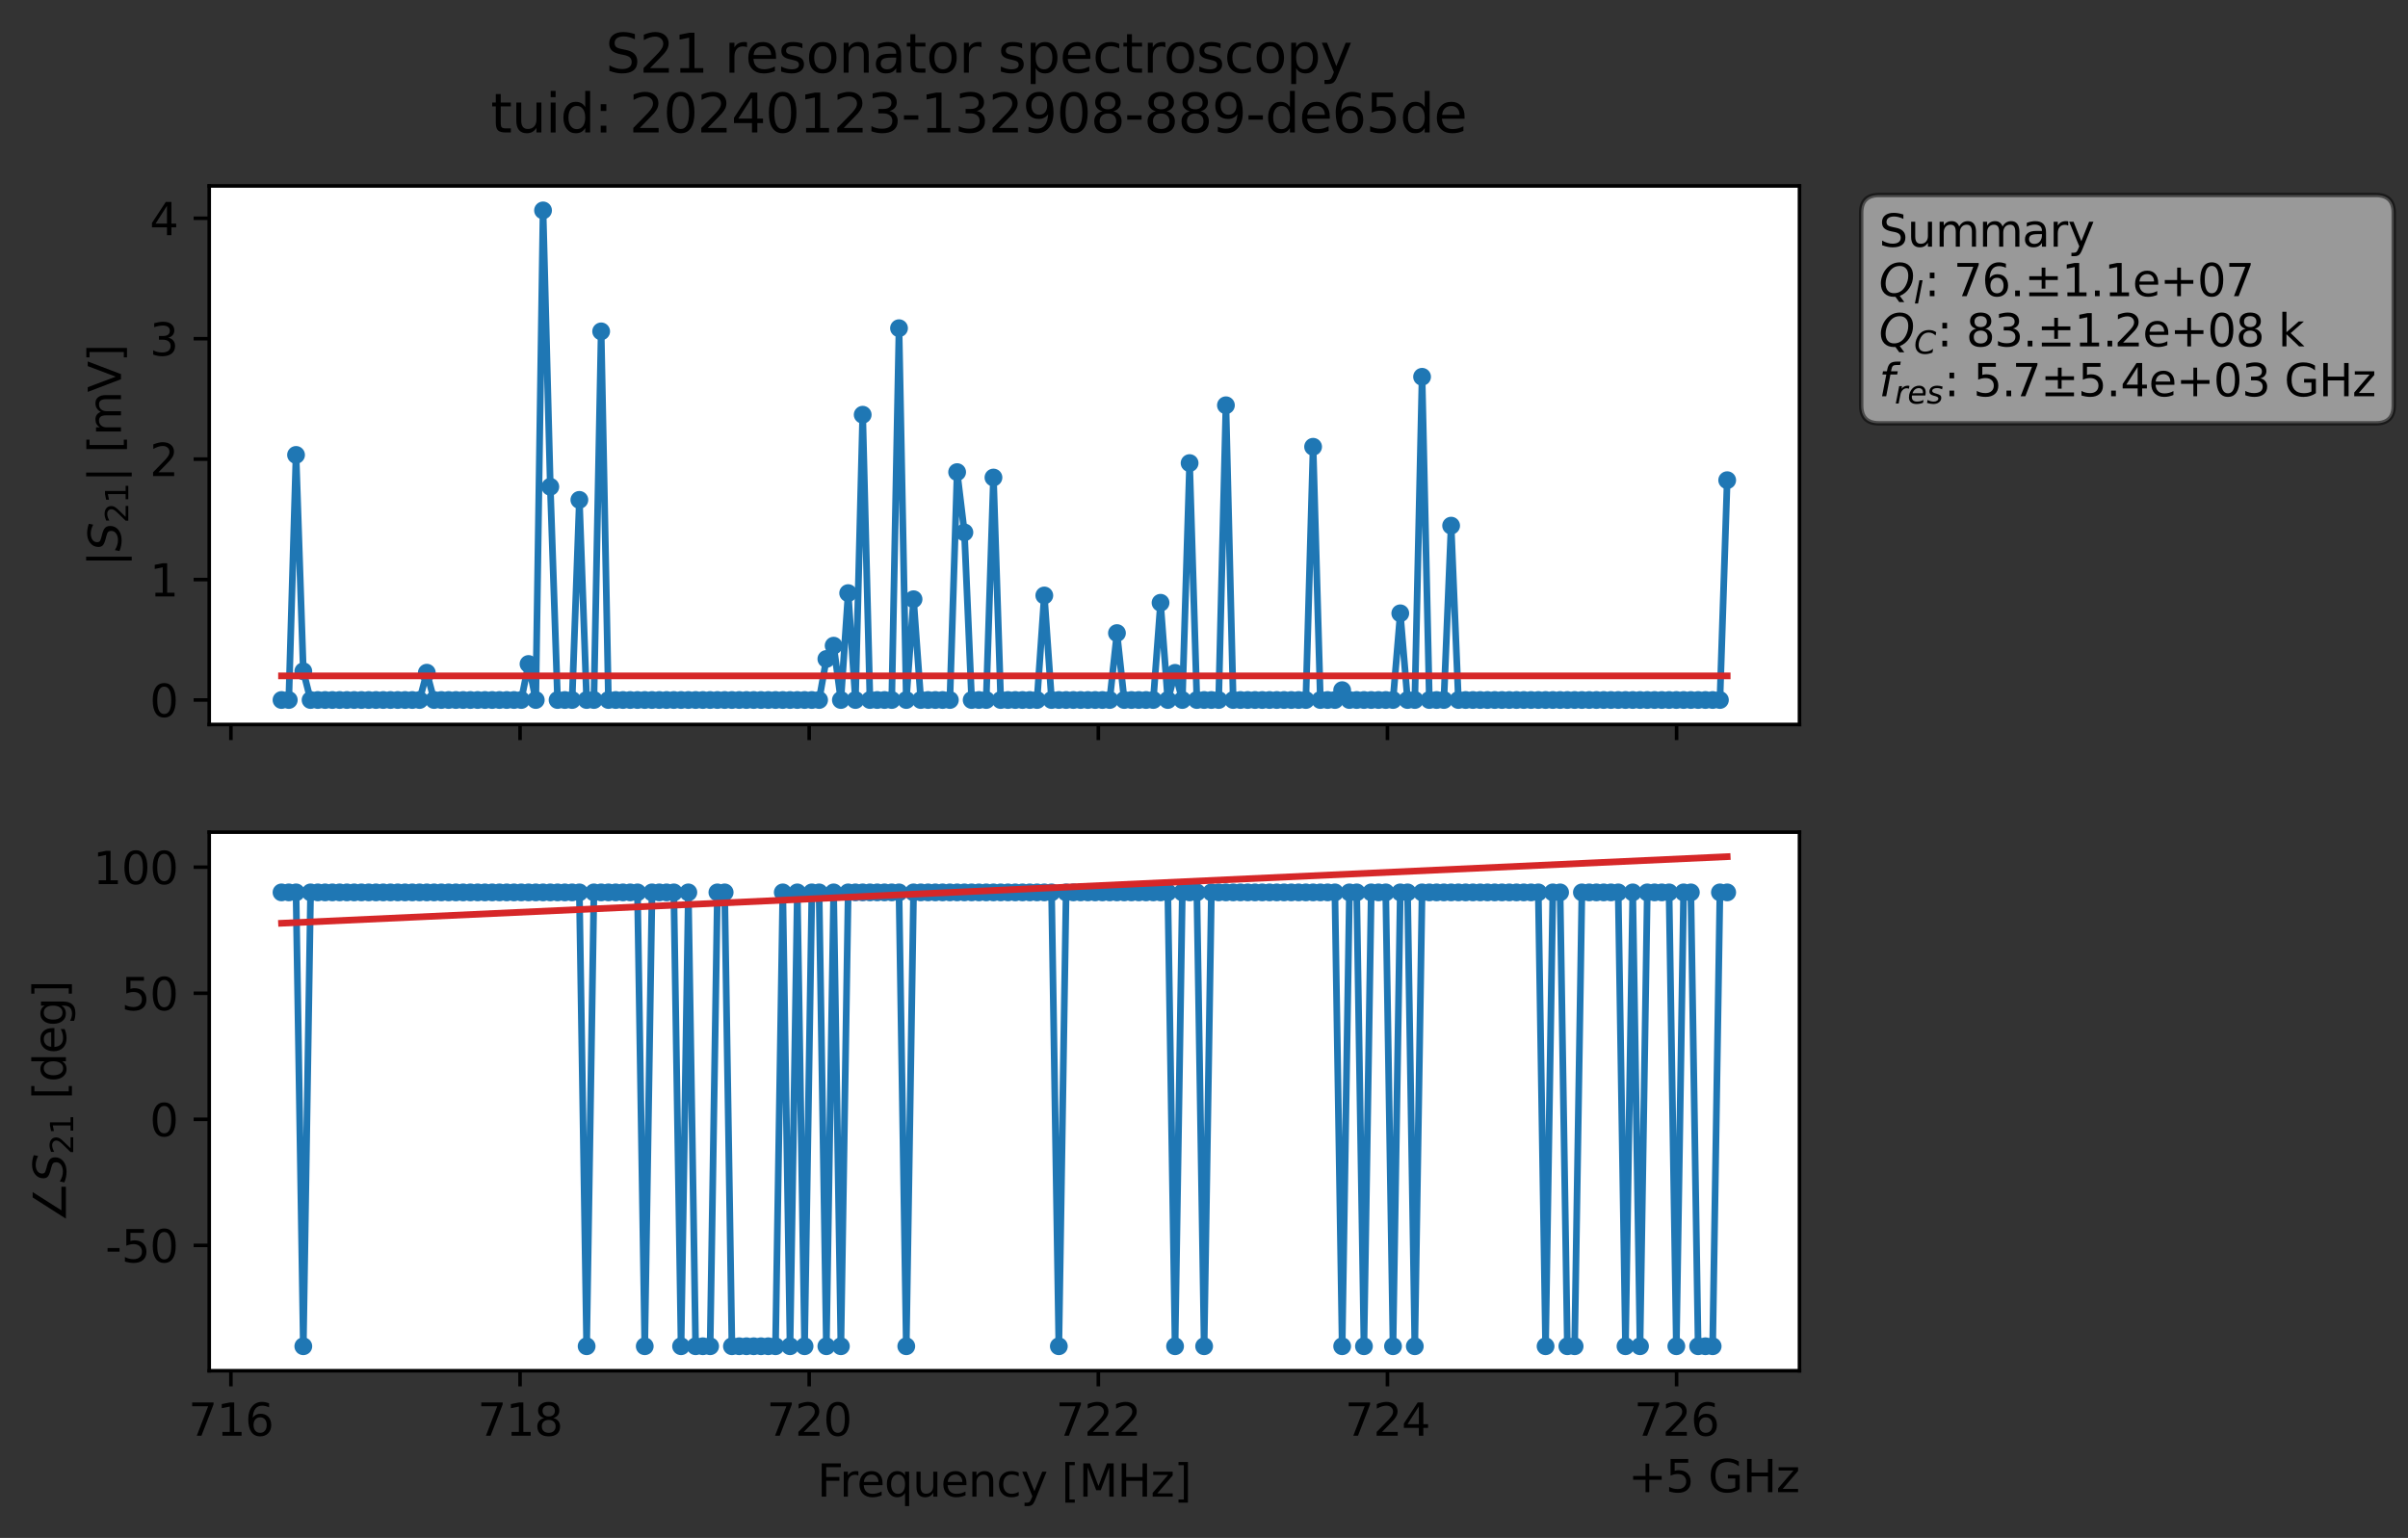 <?xml version="1.0" encoding="utf-8" standalone="no"?>
<!DOCTYPE svg PUBLIC "-//W3C//DTD SVG 1.1//EN"
  "http://www.w3.org/Graphics/SVG/1.1/DTD/svg11.dtd">
<svg xmlns:xlink="http://www.w3.org/1999/xlink" width="540.764pt" height="345.428pt" viewBox="0 0 540.764 345.428" xmlns="http://www.w3.org/2000/svg" version="1.1">
 <rect x="0" y="0" width="540.764" height="345.428" fill="#333333" stroke="none"/>
 <defs>
  <style type="text/css">*{stroke-linejoin: round; stroke-linecap: butt}</style>
 </defs>
 <g id="figure_1">
  <g id="patch_1">
   <path d="M 0 345.428 
L 540.764 345.428 
L 540.764 -0 
L 0 -0 
L 0 345.428 
z
" style="fill: none; opacity: 0"/>
  </g>
  <g id="axes_1">
   <g id="patch_2">
    <path d="M 46.987 162.72 
L 404.108 162.72 
L 404.108 41.76 
L 46.987 41.76 
z
" style="fill: #ffffff"/>
   </g>
   <g id="matplotlib.axis_1">
    <g id="xtick_1">
     <g id="line2d_1">
      <defs>
       <path id="m7a4a95514e" d="M 0 0 
L 0 3.5 
" style="stroke: #000000; stroke-width: 0.8"/>
      </defs>
      <g>
       <use xlink:href="#m7a4a95514e" x="51.857" y="162.72" style="stroke: #000000; stroke-width: 0.8"/>
      </g>
     </g>
    </g>
    <g id="xtick_2">
     <g id="line2d_2">
      <g>
       <use xlink:href="#m7a4a95514e" x="116.788" y="162.72" style="stroke: #000000; stroke-width: 0.8"/>
      </g>
     </g>
    </g>
    <g id="xtick_3">
     <g id="line2d_3">
      <g>
       <use xlink:href="#m7a4a95514e" x="181.719" y="162.72" style="stroke: #000000; stroke-width: 0.8"/>
      </g>
     </g>
    </g>
    <g id="xtick_4">
     <g id="line2d_4">
      <g>
       <use xlink:href="#m7a4a95514e" x="246.65" y="162.72" style="stroke: #000000; stroke-width: 0.8"/>
      </g>
     </g>
    </g>
    <g id="xtick_5">
     <g id="line2d_5">
      <g>
       <use xlink:href="#m7a4a95514e" x="311.581" y="162.72" style="stroke: #000000; stroke-width: 0.8"/>
      </g>
     </g>
    </g>
    <g id="xtick_6">
     <g id="line2d_6">
      <g>
       <use xlink:href="#m7a4a95514e" x="376.512" y="162.72" style="stroke: #000000; stroke-width: 0.8"/>
      </g>
     </g>
    </g>
   </g>
   <g id="matplotlib.axis_2">
    <g id="ytick_1">
     <g id="line2d_7">
      <defs>
       <path id="m6755ddf9c4" d="M 0 0 
L -3.5 0 
" style="stroke: #000000; stroke-width: 0.8"/>
      </defs>
      <g>
       <use xlink:href="#m6755ddf9c4" x="46.987" y="157.222" style="stroke: #000000; stroke-width: 0.8"/>
      </g>
     </g>
     <g id="text_1">
      <!-- 0 -->
      <g transform="translate(33.625 161.021) scale(0.1 -0.1)">
       <defs>
        <path id="DejaVuSans-30" d="M 2034 4250 
Q 1547 4250 1301 3770 
Q 1056 3291 1056 2328 
Q 1056 1369 1301 889 
Q 1547 409 2034 409 
Q 2525 409 2770 889 
Q 3016 1369 3016 2328 
Q 3016 3291 2770 3770 
Q 2525 4250 2034 4250 
z
M 2034 4750 
Q 2819 4750 3233 4129 
Q 3647 3509 3647 2328 
Q 3647 1150 3233 529 
Q 2819 -91 2034 -91 
Q 1250 -91 836 529 
Q 422 1150 422 2328 
Q 422 3509 836 4129 
Q 1250 4750 2034 4750 
z
" transform="scale(0.016)"/>
       </defs>
       <use xlink:href="#DejaVuSans-30"/>
      </g>
     </g>
    </g>
    <g id="ytick_2">
     <g id="line2d_8">
      <g>
       <use xlink:href="#m6755ddf9c4" x="46.987" y="130.171" style="stroke: #000000; stroke-width: 0.8"/>
      </g>
     </g>
     <g id="text_2">
      <!-- 1 -->
      <g transform="translate(33.625 133.971) scale(0.1 -0.1)">
       <defs>
        <path id="DejaVuSans-31" d="M 794 531 
L 1825 531 
L 1825 4091 
L 703 3866 
L 703 4441 
L 1819 4666 
L 2450 4666 
L 2450 531 
L 3481 531 
L 3481 0 
L 794 0 
L 794 531 
z
" transform="scale(0.016)"/>
       </defs>
       <use xlink:href="#DejaVuSans-31"/>
      </g>
     </g>
    </g>
    <g id="ytick_3">
     <g id="line2d_9">
      <g>
       <use xlink:href="#m6755ddf9c4" x="46.987" y="103.121" style="stroke: #000000; stroke-width: 0.8"/>
      </g>
     </g>
     <g id="text_3">
      <!-- 2 -->
      <g transform="translate(33.625 106.92) scale(0.1 -0.1)">
       <defs>
        <path id="DejaVuSans-32" d="M 1228 531 
L 3431 531 
L 3431 0 
L 469 0 
L 469 531 
Q 828 903 1448 1529 
Q 2069 2156 2228 2338 
Q 2531 2678 2651 2914 
Q 2772 3150 2772 3378 
Q 2772 3750 2511 3984 
Q 2250 4219 1831 4219 
Q 1534 4219 1204 4116 
Q 875 4013 500 3803 
L 500 4441 
Q 881 4594 1212 4672 
Q 1544 4750 1819 4750 
Q 2544 4750 2975 4387 
Q 3406 4025 3406 3419 
Q 3406 3131 3298 2873 
Q 3191 2616 2906 2266 
Q 2828 2175 2409 1742 
Q 1991 1309 1228 531 
z
" transform="scale(0.016)"/>
       </defs>
       <use xlink:href="#DejaVuSans-32"/>
      </g>
     </g>
    </g>
    <g id="ytick_4">
     <g id="line2d_10">
      <g>
       <use xlink:href="#m6755ddf9c4" x="46.987" y="76.071" style="stroke: #000000; stroke-width: 0.8"/>
      </g>
     </g>
     <g id="text_4">
      <!-- 3 -->
      <g transform="translate(33.625 79.87) scale(0.1 -0.1)">
       <defs>
        <path id="DejaVuSans-33" d="M 2597 2516 
Q 3050 2419 3304 2112 
Q 3559 1806 3559 1356 
Q 3559 666 3084 287 
Q 2609 -91 1734 -91 
Q 1441 -91 1130 -33 
Q 819 25 488 141 
L 488 750 
Q 750 597 1062 519 
Q 1375 441 1716 441 
Q 2309 441 2620 675 
Q 2931 909 2931 1356 
Q 2931 1769 2642 2001 
Q 2353 2234 1838 2234 
L 1294 2234 
L 1294 2753 
L 1863 2753 
Q 2328 2753 2575 2939 
Q 2822 3125 2822 3475 
Q 2822 3834 2567 4026 
Q 2313 4219 1838 4219 
Q 1578 4219 1281 4162 
Q 984 4106 628 3988 
L 628 4550 
Q 988 4650 1302 4700 
Q 1616 4750 1894 4750 
Q 2613 4750 3031 4423 
Q 3450 4097 3450 3541 
Q 3450 3153 3228 2886 
Q 3006 2619 2597 2516 
z
" transform="scale(0.016)"/>
       </defs>
       <use xlink:href="#DejaVuSans-33"/>
      </g>
     </g>
    </g>
    <g id="ytick_5">
     <g id="line2d_11">
      <g>
       <use xlink:href="#m6755ddf9c4" x="46.987" y="49.02" style="stroke: #000000; stroke-width: 0.8"/>
      </g>
     </g>
     <g id="text_5">
      <!-- 4 -->
      <g transform="translate(33.625 52.819) scale(0.1 -0.1)">
       <defs>
        <path id="DejaVuSans-34" d="M 2419 4116 
L 825 1625 
L 2419 1625 
L 2419 4116 
z
M 2253 4666 
L 3047 4666 
L 3047 1625 
L 3713 1625 
L 3713 1100 
L 3047 1100 
L 3047 0 
L 2419 0 
L 2419 1100 
L 313 1100 
L 313 1709 
L 2253 4666 
z
" transform="scale(0.016)"/>
       </defs>
       <use xlink:href="#DejaVuSans-34"/>
      </g>
     </g>
    </g>
    <g id="text_6">
     <!-- $|S_{21}|$ [mV] -->
     <g transform="translate(27.225 127.19) rotate(-90) scale(0.1 -0.1)">
      <defs>
       <path id="DejaVuSans-7c" d="M 1344 4891 
L 1344 -1509 
L 813 -1509 
L 813 4891 
L 1344 4891 
z
" transform="scale(0.016)"/>
       <path id="DejaVuSans-Oblique-53" d="M 3859 4513 
L 3738 3897 
Q 3422 4066 3111 4152 
Q 2800 4238 2509 4238 
Q 1944 4238 1609 3991 
Q 1275 3744 1275 3334 
Q 1275 3109 1398 2989 
Q 1522 2869 2034 2731 
L 2413 2638 
Q 3053 2472 3303 2217 
Q 3553 1963 3553 1503 
Q 3553 797 2998 353 
Q 2444 -91 1538 -91 
Q 1166 -91 791 -17 
Q 416 56 38 206 
L 166 856 
Q 513 641 861 531 
Q 1209 422 1556 422 
Q 2147 422 2503 684 
Q 2859 947 2859 1369 
Q 2859 1650 2717 1795 
Q 2575 1941 2106 2059 
L 1728 2156 
Q 1081 2325 845 2545 
Q 609 2766 609 3163 
Q 609 3859 1145 4304 
Q 1681 4750 2541 4750 
Q 2875 4750 3203 4690 
Q 3531 4631 3859 4513 
z
" transform="scale(0.016)"/>
       <path id="DejaVuSans-20" transform="scale(0.016)"/>
       <path id="DejaVuSans-5b" d="M 550 4863 
L 1875 4863 
L 1875 4416 
L 1125 4416 
L 1125 -397 
L 1875 -397 
L 1875 -844 
L 550 -844 
L 550 4863 
z
" transform="scale(0.016)"/>
       <path id="DejaVuSans-6d" d="M 3328 2828 
Q 3544 3216 3844 3400 
Q 4144 3584 4550 3584 
Q 5097 3584 5394 3201 
Q 5691 2819 5691 2113 
L 5691 0 
L 5113 0 
L 5113 2094 
Q 5113 2597 4934 2840 
Q 4756 3084 4391 3084 
Q 3944 3084 3684 2787 
Q 3425 2491 3425 1978 
L 3425 0 
L 2847 0 
L 2847 2094 
Q 2847 2600 2669 2842 
Q 2491 3084 2119 3084 
Q 1678 3084 1418 2786 
Q 1159 2488 1159 1978 
L 1159 0 
L 581 0 
L 581 3500 
L 1159 3500 
L 1159 2956 
Q 1356 3278 1631 3431 
Q 1906 3584 2284 3584 
Q 2666 3584 2933 3390 
Q 3200 3197 3328 2828 
z
" transform="scale(0.016)"/>
       <path id="DejaVuSans-56" d="M 1831 0 
L 50 4666 
L 709 4666 
L 2188 738 
L 3669 4666 
L 4325 4666 
L 2547 0 
L 1831 0 
z
" transform="scale(0.016)"/>
       <path id="DejaVuSans-5d" d="M 1947 4863 
L 1947 -844 
L 622 -844 
L 622 -397 
L 1369 -397 
L 1369 4416 
L 622 4416 
L 622 4863 
L 1947 4863 
z
" transform="scale(0.016)"/>
      </defs>
      <use xlink:href="#DejaVuSans-7c" transform="translate(0 0.578)"/>
      <use xlink:href="#DejaVuSans-Oblique-53" transform="translate(33.691 0.578)"/>
      <use xlink:href="#DejaVuSans-32" transform="translate(97.168 -15.828) scale(0.7)"/>
      <use xlink:href="#DejaVuSans-31" transform="translate(141.704 -15.828) scale(0.7)"/>
      <use xlink:href="#DejaVuSans-7c" transform="translate(188.975 0.578)"/>
      <use xlink:href="#DejaVuSans-20" transform="translate(222.666 0.578)"/>
      <use xlink:href="#DejaVuSans-5b" transform="translate(254.453 0.578)"/>
      <use xlink:href="#DejaVuSans-6d" transform="translate(293.467 0.578)"/>
      <use xlink:href="#DejaVuSans-56" transform="translate(390.879 0.578)"/>
      <use xlink:href="#DejaVuSans-5d" transform="translate(459.287 0.578)"/>
     </g>
    </g>
   </g>
   <g id="line2d_12">
    <path d="M 63.22 157.222 
L 64.852 157.222 
L 66.483 102.178 
L 68.115 150.764 
L 69.746 157.222 
L 94.217 157.222 
L 95.849 151.09 
L 97.48 157.222 
L 117.057 157.222 
L 118.689 149.134 
L 120.32 157.222 
L 121.952 47.258 
L 123.583 109.332 
L 125.215 157.222 
L 128.477 157.222 
L 130.109 112.274 
L 131.74 157.222 
L 133.372 157.222 
L 135.003 74.428 
L 136.635 157.222 
L 183.946 157.222 
L 185.577 148.007 
L 187.209 145.02 
L 188.84 157.222 
L 190.472 133.215 
L 192.103 157.222 
L 193.735 93.148 
L 195.366 157.222 
L 200.26 157.222 
L 201.892 73.714 
L 203.523 157.222 
L 205.155 134.589 
L 206.786 157.222 
L 213.312 157.222 
L 214.943 106.037 
L 216.575 119.578 
L 218.206 157.222 
L 221.469 157.222 
L 223.1 107.253 
L 224.732 157.222 
L 232.889 157.222 
L 234.52 133.744 
L 236.152 157.222 
L 249.203 157.222 
L 250.835 142.192 
L 252.466 157.222 
L 258.992 157.222 
L 260.623 135.382 
L 262.255 157.222 
L 263.886 151.125 
L 265.518 157.222 
L 267.149 104.011 
L 268.78 157.222 
L 273.675 157.222 
L 275.306 91.025 
L 276.938 157.222 
L 293.252 157.222 
L 294.883 100.346 
L 296.515 157.222 
L 299.778 157.222 
L 301.409 155.011 
L 303.04 157.222 
L 312.829 157.222 
L 314.46 137.752 
L 316.092 157.222 
L 317.723 157.222 
L 319.355 84.629 
L 320.986 157.222 
L 324.249 157.222 
L 325.88 118.062 
L 327.512 157.222 
L 386.243 157.222 
L 387.875 107.852 
L 387.875 107.852 
" clip-path="url(#p0e3fb66029)" style="fill: none; stroke: #1f77b4; stroke-width: 1.5; stroke-linecap: square"/>
    <defs>
     <path id="m53c3e952e1" d="M 0 1.5 
C 0.398 1.5 0.779 1.342 1.061 1.061 
C 1.342 0.779 1.5 0.398 1.5 0 
C 1.5 -0.398 1.342 -0.779 1.061 -1.061 
C 0.779 -1.342 0.398 -1.5 0 -1.5 
C -0.398 -1.5 -0.779 -1.342 -1.061 -1.061 
C -1.342 -0.779 -1.5 -0.398 -1.5 0 
C -1.5 0.398 -1.342 0.779 -1.061 1.061 
C -0.779 1.342 -0.398 1.5 0 1.5 
z
" style="stroke: #1f77b4"/>
    </defs>
    <g clip-path="url(#p0e3fb66029)">
     <use xlink:href="#m53c3e952e1" x="63.22" y="157.222" style="fill: #1f77b4; stroke: #1f77b4"/>
     <use xlink:href="#m53c3e952e1" x="64.852" y="157.222" style="fill: #1f77b4; stroke: #1f77b4"/>
     <use xlink:href="#m53c3e952e1" x="66.483" y="102.178" style="fill: #1f77b4; stroke: #1f77b4"/>
     <use xlink:href="#m53c3e952e1" x="68.115" y="150.764" style="fill: #1f77b4; stroke: #1f77b4"/>
     <use xlink:href="#m53c3e952e1" x="69.746" y="157.222" style="fill: #1f77b4; stroke: #1f77b4"/>
     <use xlink:href="#m53c3e952e1" x="71.377" y="157.222" style="fill: #1f77b4; stroke: #1f77b4"/>
     <use xlink:href="#m53c3e952e1" x="73.009" y="157.222" style="fill: #1f77b4; stroke: #1f77b4"/>
     <use xlink:href="#m53c3e952e1" x="74.64" y="157.222" style="fill: #1f77b4; stroke: #1f77b4"/>
     <use xlink:href="#m53c3e952e1" x="76.272" y="157.222" style="fill: #1f77b4; stroke: #1f77b4"/>
     <use xlink:href="#m53c3e952e1" x="77.903" y="157.222" style="fill: #1f77b4; stroke: #1f77b4"/>
     <use xlink:href="#m53c3e952e1" x="79.535" y="157.222" style="fill: #1f77b4; stroke: #1f77b4"/>
     <use xlink:href="#m53c3e952e1" x="81.166" y="157.222" style="fill: #1f77b4; stroke: #1f77b4"/>
     <use xlink:href="#m53c3e952e1" x="82.797" y="157.222" style="fill: #1f77b4; stroke: #1f77b4"/>
     <use xlink:href="#m53c3e952e1" x="84.429" y="157.222" style="fill: #1f77b4; stroke: #1f77b4"/>
     <use xlink:href="#m53c3e952e1" x="86.06" y="157.222" style="fill: #1f77b4; stroke: #1f77b4"/>
     <use xlink:href="#m53c3e952e1" x="87.692" y="157.222" style="fill: #1f77b4; stroke: #1f77b4"/>
     <use xlink:href="#m53c3e952e1" x="89.323" y="157.222" style="fill: #1f77b4; stroke: #1f77b4"/>
     <use xlink:href="#m53c3e952e1" x="90.955" y="157.222" style="fill: #1f77b4; stroke: #1f77b4"/>
     <use xlink:href="#m53c3e952e1" x="92.586" y="157.222" style="fill: #1f77b4; stroke: #1f77b4"/>
     <use xlink:href="#m53c3e952e1" x="94.217" y="157.222" style="fill: #1f77b4; stroke: #1f77b4"/>
     <use xlink:href="#m53c3e952e1" x="95.849" y="151.09" style="fill: #1f77b4; stroke: #1f77b4"/>
     <use xlink:href="#m53c3e952e1" x="97.48" y="157.222" style="fill: #1f77b4; stroke: #1f77b4"/>
     <use xlink:href="#m53c3e952e1" x="99.112" y="157.222" style="fill: #1f77b4; stroke: #1f77b4"/>
     <use xlink:href="#m53c3e952e1" x="100.743" y="157.222" style="fill: #1f77b4; stroke: #1f77b4"/>
     <use xlink:href="#m53c3e952e1" x="102.375" y="157.222" style="fill: #1f77b4; stroke: #1f77b4"/>
     <use xlink:href="#m53c3e952e1" x="104.006" y="157.222" style="fill: #1f77b4; stroke: #1f77b4"/>
     <use xlink:href="#m53c3e952e1" x="105.637" y="157.222" style="fill: #1f77b4; stroke: #1f77b4"/>
     <use xlink:href="#m53c3e952e1" x="107.269" y="157.222" style="fill: #1f77b4; stroke: #1f77b4"/>
     <use xlink:href="#m53c3e952e1" x="108.9" y="157.222" style="fill: #1f77b4; stroke: #1f77b4"/>
     <use xlink:href="#m53c3e952e1" x="110.532" y="157.222" style="fill: #1f77b4; stroke: #1f77b4"/>
     <use xlink:href="#m53c3e952e1" x="112.163" y="157.222" style="fill: #1f77b4; stroke: #1f77b4"/>
     <use xlink:href="#m53c3e952e1" x="113.795" y="157.222" style="fill: #1f77b4; stroke: #1f77b4"/>
     <use xlink:href="#m53c3e952e1" x="115.426" y="157.222" style="fill: #1f77b4; stroke: #1f77b4"/>
     <use xlink:href="#m53c3e952e1" x="117.057" y="157.222" style="fill: #1f77b4; stroke: #1f77b4"/>
     <use xlink:href="#m53c3e952e1" x="118.689" y="149.134" style="fill: #1f77b4; stroke: #1f77b4"/>
     <use xlink:href="#m53c3e952e1" x="120.32" y="157.222" style="fill: #1f77b4; stroke: #1f77b4"/>
     <use xlink:href="#m53c3e952e1" x="121.952" y="47.258" style="fill: #1f77b4; stroke: #1f77b4"/>
     <use xlink:href="#m53c3e952e1" x="123.583" y="109.332" style="fill: #1f77b4; stroke: #1f77b4"/>
     <use xlink:href="#m53c3e952e1" x="125.215" y="157.222" style="fill: #1f77b4; stroke: #1f77b4"/>
     <use xlink:href="#m53c3e952e1" x="126.846" y="157.222" style="fill: #1f77b4; stroke: #1f77b4"/>
     <use xlink:href="#m53c3e952e1" x="128.477" y="157.222" style="fill: #1f77b4; stroke: #1f77b4"/>
     <use xlink:href="#m53c3e952e1" x="130.109" y="112.274" style="fill: #1f77b4; stroke: #1f77b4"/>
     <use xlink:href="#m53c3e952e1" x="131.74" y="157.222" style="fill: #1f77b4; stroke: #1f77b4"/>
     <use xlink:href="#m53c3e952e1" x="133.372" y="157.222" style="fill: #1f77b4; stroke: #1f77b4"/>
     <use xlink:href="#m53c3e952e1" x="135.003" y="74.428" style="fill: #1f77b4; stroke: #1f77b4"/>
     <use xlink:href="#m53c3e952e1" x="136.635" y="157.222" style="fill: #1f77b4; stroke: #1f77b4"/>
     <use xlink:href="#m53c3e952e1" x="138.266" y="157.222" style="fill: #1f77b4; stroke: #1f77b4"/>
     <use xlink:href="#m53c3e952e1" x="139.897" y="157.222" style="fill: #1f77b4; stroke: #1f77b4"/>
     <use xlink:href="#m53c3e952e1" x="141.529" y="157.222" style="fill: #1f77b4; stroke: #1f77b4"/>
     <use xlink:href="#m53c3e952e1" x="143.16" y="157.222" style="fill: #1f77b4; stroke: #1f77b4"/>
     <use xlink:href="#m53c3e952e1" x="144.792" y="157.222" style="fill: #1f77b4; stroke: #1f77b4"/>
     <use xlink:href="#m53c3e952e1" x="146.423" y="157.222" style="fill: #1f77b4; stroke: #1f77b4"/>
     <use xlink:href="#m53c3e952e1" x="148.055" y="157.222" style="fill: #1f77b4; stroke: #1f77b4"/>
     <use xlink:href="#m53c3e952e1" x="149.686" y="157.222" style="fill: #1f77b4; stroke: #1f77b4"/>
     <use xlink:href="#m53c3e952e1" x="151.317" y="157.222" style="fill: #1f77b4; stroke: #1f77b4"/>
     <use xlink:href="#m53c3e952e1" x="152.949" y="157.222" style="fill: #1f77b4; stroke: #1f77b4"/>
     <use xlink:href="#m53c3e952e1" x="154.58" y="157.222" style="fill: #1f77b4; stroke: #1f77b4"/>
     <use xlink:href="#m53c3e952e1" x="156.212" y="157.222" style="fill: #1f77b4; stroke: #1f77b4"/>
     <use xlink:href="#m53c3e952e1" x="157.843" y="157.222" style="fill: #1f77b4; stroke: #1f77b4"/>
     <use xlink:href="#m53c3e952e1" x="159.475" y="157.222" style="fill: #1f77b4; stroke: #1f77b4"/>
     <use xlink:href="#m53c3e952e1" x="161.106" y="157.222" style="fill: #1f77b4; stroke: #1f77b4"/>
     <use xlink:href="#m53c3e952e1" x="162.737" y="157.222" style="fill: #1f77b4; stroke: #1f77b4"/>
     <use xlink:href="#m53c3e952e1" x="164.369" y="157.222" style="fill: #1f77b4; stroke: #1f77b4"/>
     <use xlink:href="#m53c3e952e1" x="166" y="157.222" style="fill: #1f77b4; stroke: #1f77b4"/>
     <use xlink:href="#m53c3e952e1" x="167.632" y="157.222" style="fill: #1f77b4; stroke: #1f77b4"/>
     <use xlink:href="#m53c3e952e1" x="169.263" y="157.222" style="fill: #1f77b4; stroke: #1f77b4"/>
     <use xlink:href="#m53c3e952e1" x="170.895" y="157.222" style="fill: #1f77b4; stroke: #1f77b4"/>
     <use xlink:href="#m53c3e952e1" x="172.526" y="157.222" style="fill: #1f77b4; stroke: #1f77b4"/>
     <use xlink:href="#m53c3e952e1" x="174.157" y="157.222" style="fill: #1f77b4; stroke: #1f77b4"/>
     <use xlink:href="#m53c3e952e1" x="175.789" y="157.222" style="fill: #1f77b4; stroke: #1f77b4"/>
     <use xlink:href="#m53c3e952e1" x="177.42" y="157.222" style="fill: #1f77b4; stroke: #1f77b4"/>
     <use xlink:href="#m53c3e952e1" x="179.052" y="157.222" style="fill: #1f77b4; stroke: #1f77b4"/>
     <use xlink:href="#m53c3e952e1" x="180.683" y="157.222" style="fill: #1f77b4; stroke: #1f77b4"/>
     <use xlink:href="#m53c3e952e1" x="182.315" y="157.222" style="fill: #1f77b4; stroke: #1f77b4"/>
     <use xlink:href="#m53c3e952e1" x="183.946" y="157.222" style="fill: #1f77b4; stroke: #1f77b4"/>
     <use xlink:href="#m53c3e952e1" x="185.577" y="148.007" style="fill: #1f77b4; stroke: #1f77b4"/>
     <use xlink:href="#m53c3e952e1" x="187.209" y="145.02" style="fill: #1f77b4; stroke: #1f77b4"/>
     <use xlink:href="#m53c3e952e1" x="188.84" y="157.222" style="fill: #1f77b4; stroke: #1f77b4"/>
     <use xlink:href="#m53c3e952e1" x="190.472" y="133.215" style="fill: #1f77b4; stroke: #1f77b4"/>
     <use xlink:href="#m53c3e952e1" x="192.103" y="157.222" style="fill: #1f77b4; stroke: #1f77b4"/>
     <use xlink:href="#m53c3e952e1" x="193.735" y="93.148" style="fill: #1f77b4; stroke: #1f77b4"/>
     <use xlink:href="#m53c3e952e1" x="195.366" y="157.222" style="fill: #1f77b4; stroke: #1f77b4"/>
     <use xlink:href="#m53c3e952e1" x="196.997" y="157.222" style="fill: #1f77b4; stroke: #1f77b4"/>
     <use xlink:href="#m53c3e952e1" x="198.629" y="157.222" style="fill: #1f77b4; stroke: #1f77b4"/>
     <use xlink:href="#m53c3e952e1" x="200.26" y="157.222" style="fill: #1f77b4; stroke: #1f77b4"/>
     <use xlink:href="#m53c3e952e1" x="201.892" y="73.714" style="fill: #1f77b4; stroke: #1f77b4"/>
     <use xlink:href="#m53c3e952e1" x="203.523" y="157.222" style="fill: #1f77b4; stroke: #1f77b4"/>
     <use xlink:href="#m53c3e952e1" x="205.155" y="134.589" style="fill: #1f77b4; stroke: #1f77b4"/>
     <use xlink:href="#m53c3e952e1" x="206.786" y="157.222" style="fill: #1f77b4; stroke: #1f77b4"/>
     <use xlink:href="#m53c3e952e1" x="208.417" y="157.222" style="fill: #1f77b4; stroke: #1f77b4"/>
     <use xlink:href="#m53c3e952e1" x="210.049" y="157.222" style="fill: #1f77b4; stroke: #1f77b4"/>
     <use xlink:href="#m53c3e952e1" x="211.68" y="157.222" style="fill: #1f77b4; stroke: #1f77b4"/>
     <use xlink:href="#m53c3e952e1" x="213.312" y="157.222" style="fill: #1f77b4; stroke: #1f77b4"/>
     <use xlink:href="#m53c3e952e1" x="214.943" y="106.037" style="fill: #1f77b4; stroke: #1f77b4"/>
     <use xlink:href="#m53c3e952e1" x="216.575" y="119.578" style="fill: #1f77b4; stroke: #1f77b4"/>
     <use xlink:href="#m53c3e952e1" x="218.206" y="157.222" style="fill: #1f77b4; stroke: #1f77b4"/>
     <use xlink:href="#m53c3e952e1" x="219.837" y="157.222" style="fill: #1f77b4; stroke: #1f77b4"/>
     <use xlink:href="#m53c3e952e1" x="221.469" y="157.222" style="fill: #1f77b4; stroke: #1f77b4"/>
     <use xlink:href="#m53c3e952e1" x="223.1" y="107.253" style="fill: #1f77b4; stroke: #1f77b4"/>
     <use xlink:href="#m53c3e952e1" x="224.732" y="157.222" style="fill: #1f77b4; stroke: #1f77b4"/>
     <use xlink:href="#m53c3e952e1" x="226.363" y="157.222" style="fill: #1f77b4; stroke: #1f77b4"/>
     <use xlink:href="#m53c3e952e1" x="227.995" y="157.222" style="fill: #1f77b4; stroke: #1f77b4"/>
     <use xlink:href="#m53c3e952e1" x="229.626" y="157.222" style="fill: #1f77b4; stroke: #1f77b4"/>
     <use xlink:href="#m53c3e952e1" x="231.258" y="157.222" style="fill: #1f77b4; stroke: #1f77b4"/>
     <use xlink:href="#m53c3e952e1" x="232.889" y="157.222" style="fill: #1f77b4; stroke: #1f77b4"/>
     <use xlink:href="#m53c3e952e1" x="234.52" y="133.744" style="fill: #1f77b4; stroke: #1f77b4"/>
     <use xlink:href="#m53c3e952e1" x="236.152" y="157.222" style="fill: #1f77b4; stroke: #1f77b4"/>
     <use xlink:href="#m53c3e952e1" x="237.783" y="157.222" style="fill: #1f77b4; stroke: #1f77b4"/>
     <use xlink:href="#m53c3e952e1" x="239.415" y="157.222" style="fill: #1f77b4; stroke: #1f77b4"/>
     <use xlink:href="#m53c3e952e1" x="241.046" y="157.222" style="fill: #1f77b4; stroke: #1f77b4"/>
     <use xlink:href="#m53c3e952e1" x="242.678" y="157.222" style="fill: #1f77b4; stroke: #1f77b4"/>
     <use xlink:href="#m53c3e952e1" x="244.309" y="157.222" style="fill: #1f77b4; stroke: #1f77b4"/>
     <use xlink:href="#m53c3e952e1" x="245.94" y="157.222" style="fill: #1f77b4; stroke: #1f77b4"/>
     <use xlink:href="#m53c3e952e1" x="247.572" y="157.222" style="fill: #1f77b4; stroke: #1f77b4"/>
     <use xlink:href="#m53c3e952e1" x="249.203" y="157.222" style="fill: #1f77b4; stroke: #1f77b4"/>
     <use xlink:href="#m53c3e952e1" x="250.835" y="142.192" style="fill: #1f77b4; stroke: #1f77b4"/>
     <use xlink:href="#m53c3e952e1" x="252.466" y="157.222" style="fill: #1f77b4; stroke: #1f77b4"/>
     <use xlink:href="#m53c3e952e1" x="254.098" y="157.222" style="fill: #1f77b4; stroke: #1f77b4"/>
     <use xlink:href="#m53c3e952e1" x="255.729" y="157.222" style="fill: #1f77b4; stroke: #1f77b4"/>
     <use xlink:href="#m53c3e952e1" x="257.36" y="157.222" style="fill: #1f77b4; stroke: #1f77b4"/>
     <use xlink:href="#m53c3e952e1" x="258.992" y="157.222" style="fill: #1f77b4; stroke: #1f77b4"/>
     <use xlink:href="#m53c3e952e1" x="260.623" y="135.382" style="fill: #1f77b4; stroke: #1f77b4"/>
     <use xlink:href="#m53c3e952e1" x="262.255" y="157.222" style="fill: #1f77b4; stroke: #1f77b4"/>
     <use xlink:href="#m53c3e952e1" x="263.886" y="151.125" style="fill: #1f77b4; stroke: #1f77b4"/>
     <use xlink:href="#m53c3e952e1" x="265.518" y="157.222" style="fill: #1f77b4; stroke: #1f77b4"/>
     <use xlink:href="#m53c3e952e1" x="267.149" y="104.011" style="fill: #1f77b4; stroke: #1f77b4"/>
     <use xlink:href="#m53c3e952e1" x="268.78" y="157.222" style="fill: #1f77b4; stroke: #1f77b4"/>
     <use xlink:href="#m53c3e952e1" x="270.412" y="157.222" style="fill: #1f77b4; stroke: #1f77b4"/>
     <use xlink:href="#m53c3e952e1" x="272.043" y="157.222" style="fill: #1f77b4; stroke: #1f77b4"/>
     <use xlink:href="#m53c3e952e1" x="273.675" y="157.222" style="fill: #1f77b4; stroke: #1f77b4"/>
     <use xlink:href="#m53c3e952e1" x="275.306" y="91.025" style="fill: #1f77b4; stroke: #1f77b4"/>
     <use xlink:href="#m53c3e952e1" x="276.938" y="157.222" style="fill: #1f77b4; stroke: #1f77b4"/>
     <use xlink:href="#m53c3e952e1" x="278.569" y="157.222" style="fill: #1f77b4; stroke: #1f77b4"/>
     <use xlink:href="#m53c3e952e1" x="280.2" y="157.222" style="fill: #1f77b4; stroke: #1f77b4"/>
     <use xlink:href="#m53c3e952e1" x="281.832" y="157.222" style="fill: #1f77b4; stroke: #1f77b4"/>
     <use xlink:href="#m53c3e952e1" x="283.463" y="157.222" style="fill: #1f77b4; stroke: #1f77b4"/>
     <use xlink:href="#m53c3e952e1" x="285.095" y="157.222" style="fill: #1f77b4; stroke: #1f77b4"/>
     <use xlink:href="#m53c3e952e1" x="286.726" y="157.222" style="fill: #1f77b4; stroke: #1f77b4"/>
     <use xlink:href="#m53c3e952e1" x="288.358" y="157.222" style="fill: #1f77b4; stroke: #1f77b4"/>
     <use xlink:href="#m53c3e952e1" x="289.989" y="157.222" style="fill: #1f77b4; stroke: #1f77b4"/>
     <use xlink:href="#m53c3e952e1" x="291.62" y="157.222" style="fill: #1f77b4; stroke: #1f77b4"/>
     <use xlink:href="#m53c3e952e1" x="293.252" y="157.222" style="fill: #1f77b4; stroke: #1f77b4"/>
     <use xlink:href="#m53c3e952e1" x="294.883" y="100.346" style="fill: #1f77b4; stroke: #1f77b4"/>
     <use xlink:href="#m53c3e952e1" x="296.515" y="157.222" style="fill: #1f77b4; stroke: #1f77b4"/>
     <use xlink:href="#m53c3e952e1" x="298.146" y="157.222" style="fill: #1f77b4; stroke: #1f77b4"/>
     <use xlink:href="#m53c3e952e1" x="299.778" y="157.222" style="fill: #1f77b4; stroke: #1f77b4"/>
     <use xlink:href="#m53c3e952e1" x="301.409" y="155.011" style="fill: #1f77b4; stroke: #1f77b4"/>
     <use xlink:href="#m53c3e952e1" x="303.04" y="157.222" style="fill: #1f77b4; stroke: #1f77b4"/>
     <use xlink:href="#m53c3e952e1" x="304.672" y="157.222" style="fill: #1f77b4; stroke: #1f77b4"/>
     <use xlink:href="#m53c3e952e1" x="306.303" y="157.222" style="fill: #1f77b4; stroke: #1f77b4"/>
     <use xlink:href="#m53c3e952e1" x="307.935" y="157.222" style="fill: #1f77b4; stroke: #1f77b4"/>
     <use xlink:href="#m53c3e952e1" x="309.566" y="157.222" style="fill: #1f77b4; stroke: #1f77b4"/>
     <use xlink:href="#m53c3e952e1" x="311.198" y="157.222" style="fill: #1f77b4; stroke: #1f77b4"/>
     <use xlink:href="#m53c3e952e1" x="312.829" y="157.222" style="fill: #1f77b4; stroke: #1f77b4"/>
     <use xlink:href="#m53c3e952e1" x="314.46" y="137.752" style="fill: #1f77b4; stroke: #1f77b4"/>
     <use xlink:href="#m53c3e952e1" x="316.092" y="157.222" style="fill: #1f77b4; stroke: #1f77b4"/>
     <use xlink:href="#m53c3e952e1" x="317.723" y="157.222" style="fill: #1f77b4; stroke: #1f77b4"/>
     <use xlink:href="#m53c3e952e1" x="319.355" y="84.629" style="fill: #1f77b4; stroke: #1f77b4"/>
     <use xlink:href="#m53c3e952e1" x="320.986" y="157.222" style="fill: #1f77b4; stroke: #1f77b4"/>
     <use xlink:href="#m53c3e952e1" x="322.618" y="157.222" style="fill: #1f77b4; stroke: #1f77b4"/>
     <use xlink:href="#m53c3e952e1" x="324.249" y="157.222" style="fill: #1f77b4; stroke: #1f77b4"/>
     <use xlink:href="#m53c3e952e1" x="325.88" y="118.062" style="fill: #1f77b4; stroke: #1f77b4"/>
     <use xlink:href="#m53c3e952e1" x="327.512" y="157.222" style="fill: #1f77b4; stroke: #1f77b4"/>
     <use xlink:href="#m53c3e952e1" x="329.143" y="157.222" style="fill: #1f77b4; stroke: #1f77b4"/>
     <use xlink:href="#m53c3e952e1" x="330.775" y="157.222" style="fill: #1f77b4; stroke: #1f77b4"/>
     <use xlink:href="#m53c3e952e1" x="332.406" y="157.222" style="fill: #1f77b4; stroke: #1f77b4"/>
     <use xlink:href="#m53c3e952e1" x="334.038" y="157.222" style="fill: #1f77b4; stroke: #1f77b4"/>
     <use xlink:href="#m53c3e952e1" x="335.669" y="157.222" style="fill: #1f77b4; stroke: #1f77b4"/>
     <use xlink:href="#m53c3e952e1" x="337.3" y="157.222" style="fill: #1f77b4; stroke: #1f77b4"/>
     <use xlink:href="#m53c3e952e1" x="338.932" y="157.222" style="fill: #1f77b4; stroke: #1f77b4"/>
     <use xlink:href="#m53c3e952e1" x="340.563" y="157.222" style="fill: #1f77b4; stroke: #1f77b4"/>
     <use xlink:href="#m53c3e952e1" x="342.195" y="157.222" style="fill: #1f77b4; stroke: #1f77b4"/>
     <use xlink:href="#m53c3e952e1" x="343.826" y="157.222" style="fill: #1f77b4; stroke: #1f77b4"/>
     <use xlink:href="#m53c3e952e1" x="345.458" y="157.222" style="fill: #1f77b4; stroke: #1f77b4"/>
     <use xlink:href="#m53c3e952e1" x="347.089" y="157.222" style="fill: #1f77b4; stroke: #1f77b4"/>
     <use xlink:href="#m53c3e952e1" x="348.72" y="157.222" style="fill: #1f77b4; stroke: #1f77b4"/>
     <use xlink:href="#m53c3e952e1" x="350.352" y="157.222" style="fill: #1f77b4; stroke: #1f77b4"/>
     <use xlink:href="#m53c3e952e1" x="351.983" y="157.222" style="fill: #1f77b4; stroke: #1f77b4"/>
     <use xlink:href="#m53c3e952e1" x="353.615" y="157.222" style="fill: #1f77b4; stroke: #1f77b4"/>
     <use xlink:href="#m53c3e952e1" x="355.246" y="157.222" style="fill: #1f77b4; stroke: #1f77b4"/>
     <use xlink:href="#m53c3e952e1" x="356.878" y="157.222" style="fill: #1f77b4; stroke: #1f77b4"/>
     <use xlink:href="#m53c3e952e1" x="358.509" y="157.222" style="fill: #1f77b4; stroke: #1f77b4"/>
     <use xlink:href="#m53c3e952e1" x="360.14" y="157.222" style="fill: #1f77b4; stroke: #1f77b4"/>
     <use xlink:href="#m53c3e952e1" x="361.772" y="157.222" style="fill: #1f77b4; stroke: #1f77b4"/>
     <use xlink:href="#m53c3e952e1" x="363.403" y="157.222" style="fill: #1f77b4; stroke: #1f77b4"/>
     <use xlink:href="#m53c3e952e1" x="365.035" y="157.222" style="fill: #1f77b4; stroke: #1f77b4"/>
     <use xlink:href="#m53c3e952e1" x="366.666" y="157.222" style="fill: #1f77b4; stroke: #1f77b4"/>
     <use xlink:href="#m53c3e952e1" x="368.298" y="157.222" style="fill: #1f77b4; stroke: #1f77b4"/>
     <use xlink:href="#m53c3e952e1" x="369.929" y="157.222" style="fill: #1f77b4; stroke: #1f77b4"/>
     <use xlink:href="#m53c3e952e1" x="371.56" y="157.222" style="fill: #1f77b4; stroke: #1f77b4"/>
     <use xlink:href="#m53c3e952e1" x="373.192" y="157.222" style="fill: #1f77b4; stroke: #1f77b4"/>
     <use xlink:href="#m53c3e952e1" x="374.823" y="157.222" style="fill: #1f77b4; stroke: #1f77b4"/>
     <use xlink:href="#m53c3e952e1" x="376.455" y="157.222" style="fill: #1f77b4; stroke: #1f77b4"/>
     <use xlink:href="#m53c3e952e1" x="378.086" y="157.222" style="fill: #1f77b4; stroke: #1f77b4"/>
     <use xlink:href="#m53c3e952e1" x="379.718" y="157.222" style="fill: #1f77b4; stroke: #1f77b4"/>
     <use xlink:href="#m53c3e952e1" x="381.349" y="157.222" style="fill: #1f77b4; stroke: #1f77b4"/>
     <use xlink:href="#m53c3e952e1" x="382.98" y="157.222" style="fill: #1f77b4; stroke: #1f77b4"/>
     <use xlink:href="#m53c3e952e1" x="384.612" y="157.222" style="fill: #1f77b4; stroke: #1f77b4"/>
     <use xlink:href="#m53c3e952e1" x="386.243" y="157.222" style="fill: #1f77b4; stroke: #1f77b4"/>
     <use xlink:href="#m53c3e952e1" x="387.875" y="107.852" style="fill: #1f77b4; stroke: #1f77b4"/>
    </g>
   </g>
   <g id="line2d_13">
    <path d="M 63.22 151.801 
L 387.875 151.807 
L 387.875 151.807 
" clip-path="url(#p0e3fb66029)" style="fill: none; stroke: #d62728; stroke-width: 1.5; stroke-linecap: square"/>
   </g>
   <g id="patch_3">
    <path d="M 46.987 162.72 
L 46.987 41.76 
" style="fill: none; stroke: #000000; stroke-width: 0.8; stroke-linejoin: miter; stroke-linecap: square"/>
   </g>
   <g id="patch_4">
    <path d="M 404.108 162.72 
L 404.108 41.76 
" style="fill: none; stroke: #000000; stroke-width: 0.8; stroke-linejoin: miter; stroke-linecap: square"/>
   </g>
   <g id="patch_5">
    <path d="M 46.987 162.72 
L 404.108 162.72 
" style="fill: none; stroke: #000000; stroke-width: 0.8; stroke-linejoin: miter; stroke-linecap: square"/>
   </g>
   <g id="patch_6">
    <path d="M 46.987 41.76 
L 404.108 41.76 
" style="fill: none; stroke: #000000; stroke-width: 0.8; stroke-linejoin: miter; stroke-linecap: square"/>
   </g>
   <g id="text_7">
    <g id="patch_7">
     <path d="M 421.964 95.08 
L 533.563 95.08 
Q 537.563 95.08 537.563 91.08 
L 537.563 47.808 
Q 537.563 43.808 533.563 43.808 
L 421.964 43.808 
Q 417.964 43.808 417.964 47.808 
L 417.964 91.08 
Q 417.964 95.08 421.964 95.08 
z
" style="fill: #ffffff; opacity: 0.5; stroke: #000000; stroke-linejoin: miter"/>
    </g>
    <!-- Summary -->
    <g transform="translate(421.964 55.406) scale(0.1 -0.1)">
     <defs>
      <path id="DejaVuSans-53" d="M 3425 4513 
L 3425 3897 
Q 3066 4069 2747 4153 
Q 2428 4238 2131 4238 
Q 1616 4238 1336 4038 
Q 1056 3838 1056 3469 
Q 1056 3159 1242 3001 
Q 1428 2844 1947 2747 
L 2328 2669 
Q 3034 2534 3370 2195 
Q 3706 1856 3706 1288 
Q 3706 609 3251 259 
Q 2797 -91 1919 -91 
Q 1588 -91 1214 -16 
Q 841 59 441 206 
L 441 856 
Q 825 641 1194 531 
Q 1563 422 1919 422 
Q 2459 422 2753 634 
Q 3047 847 3047 1241 
Q 3047 1584 2836 1778 
Q 2625 1972 2144 2069 
L 1759 2144 
Q 1053 2284 737 2584 
Q 422 2884 422 3419 
Q 422 4038 858 4394 
Q 1294 4750 2059 4750 
Q 2388 4750 2728 4690 
Q 3069 4631 3425 4513 
z
" transform="scale(0.016)"/>
      <path id="DejaVuSans-75" d="M 544 1381 
L 544 3500 
L 1119 3500 
L 1119 1403 
Q 1119 906 1312 657 
Q 1506 409 1894 409 
Q 2359 409 2629 706 
Q 2900 1003 2900 1516 
L 2900 3500 
L 3475 3500 
L 3475 0 
L 2900 0 
L 2900 538 
Q 2691 219 2414 64 
Q 2138 -91 1772 -91 
Q 1169 -91 856 284 
Q 544 659 544 1381 
z
M 1991 3584 
L 1991 3584 
z
" transform="scale(0.016)"/>
      <path id="DejaVuSans-61" d="M 2194 1759 
Q 1497 1759 1228 1600 
Q 959 1441 959 1056 
Q 959 750 1161 570 
Q 1363 391 1709 391 
Q 2188 391 2477 730 
Q 2766 1069 2766 1631 
L 2766 1759 
L 2194 1759 
z
M 3341 1997 
L 3341 0 
L 2766 0 
L 2766 531 
Q 2569 213 2275 61 
Q 1981 -91 1556 -91 
Q 1019 -91 701 211 
Q 384 513 384 1019 
Q 384 1609 779 1909 
Q 1175 2209 1959 2209 
L 2766 2209 
L 2766 2266 
Q 2766 2663 2505 2880 
Q 2244 3097 1772 3097 
Q 1472 3097 1187 3025 
Q 903 2953 641 2809 
L 641 3341 
Q 956 3463 1253 3523 
Q 1550 3584 1831 3584 
Q 2591 3584 2966 3190 
Q 3341 2797 3341 1997 
z
" transform="scale(0.016)"/>
      <path id="DejaVuSans-72" d="M 2631 2963 
Q 2534 3019 2420 3045 
Q 2306 3072 2169 3072 
Q 1681 3072 1420 2755 
Q 1159 2438 1159 1844 
L 1159 0 
L 581 0 
L 581 3500 
L 1159 3500 
L 1159 2956 
Q 1341 3275 1631 3429 
Q 1922 3584 2338 3584 
Q 2397 3584 2469 3576 
Q 2541 3569 2628 3553 
L 2631 2963 
z
" transform="scale(0.016)"/>
      <path id="DejaVuSans-79" d="M 2059 -325 
Q 1816 -950 1584 -1140 
Q 1353 -1331 966 -1331 
L 506 -1331 
L 506 -850 
L 844 -850 
Q 1081 -850 1212 -737 
Q 1344 -625 1503 -206 
L 1606 56 
L 191 3500 
L 800 3500 
L 1894 763 
L 2988 3500 
L 3597 3500 
L 2059 -325 
z
" transform="scale(0.016)"/>
     </defs>
     <use xlink:href="#DejaVuSans-53"/>
     <use xlink:href="#DejaVuSans-75" x="63.477"/>
     <use xlink:href="#DejaVuSans-6d" x="126.855"/>
     <use xlink:href="#DejaVuSans-6d" x="224.268"/>
     <use xlink:href="#DejaVuSans-61" x="321.68"/>
     <use xlink:href="#DejaVuSans-72" x="382.959"/>
     <use xlink:href="#DejaVuSans-79" x="424.072"/>
    </g>
    <!-- $Q_I$: 76.$\pm$1.1e+07  -->
    <g transform="translate(421.964 66.604) scale(0.1 -0.1)">
     <defs>
      <path id="DejaVuSans-Oblique-51" d="M 2309 -84 
Q 2275 -88 2237 -89 
Q 2200 -91 2125 -91 
Q 1250 -91 756 411 
Q 263 913 263 1797 
Q 263 2319 452 2844 
Q 641 3369 978 3788 
Q 1369 4269 1858 4509 
Q 2347 4750 2938 4750 
Q 3794 4750 4287 4245 
Q 4781 3741 4781 2869 
Q 4781 1928 4265 1147 
Q 3750 366 2919 44 
L 3553 -825 
L 2847 -825 
L 2309 -84 
z
M 2919 4238 
Q 2400 4238 2003 3986 
Q 1606 3734 1313 3219 
Q 1125 2891 1026 2522 
Q 928 2153 928 1778 
Q 928 1128 1239 775 
Q 1550 422 2119 422 
Q 2631 422 3032 676 
Q 3434 931 3719 1434 
Q 3909 1772 4009 2142 
Q 4109 2513 4109 2881 
Q 4109 3528 3796 3883 
Q 3484 4238 2919 4238 
z
" transform="scale(0.016)"/>
      <path id="DejaVuSans-Oblique-49" d="M 1081 4666 
L 1716 4666 
L 806 0 
L 172 0 
L 1081 4666 
z
" transform="scale(0.016)"/>
      <path id="DejaVuSans-3a" d="M 750 794 
L 1409 794 
L 1409 0 
L 750 0 
L 750 794 
z
M 750 3309 
L 1409 3309 
L 1409 2516 
L 750 2516 
L 750 3309 
z
" transform="scale(0.016)"/>
      <path id="DejaVuSans-37" d="M 525 4666 
L 3525 4666 
L 3525 4397 
L 1831 0 
L 1172 0 
L 2766 4134 
L 525 4134 
L 525 4666 
z
" transform="scale(0.016)"/>
      <path id="DejaVuSans-36" d="M 2113 2584 
Q 1688 2584 1439 2293 
Q 1191 2003 1191 1497 
Q 1191 994 1439 701 
Q 1688 409 2113 409 
Q 2538 409 2786 701 
Q 3034 994 3034 1497 
Q 3034 2003 2786 2293 
Q 2538 2584 2113 2584 
z
M 3366 4563 
L 3366 3988 
Q 3128 4100 2886 4159 
Q 2644 4219 2406 4219 
Q 1781 4219 1451 3797 
Q 1122 3375 1075 2522 
Q 1259 2794 1537 2939 
Q 1816 3084 2150 3084 
Q 2853 3084 3261 2657 
Q 3669 2231 3669 1497 
Q 3669 778 3244 343 
Q 2819 -91 2113 -91 
Q 1303 -91 875 529 
Q 447 1150 447 2328 
Q 447 3434 972 4092 
Q 1497 4750 2381 4750 
Q 2619 4750 2861 4703 
Q 3103 4656 3366 4563 
z
" transform="scale(0.016)"/>
      <path id="DejaVuSans-2e" d="M 684 794 
L 1344 794 
L 1344 0 
L 684 0 
L 684 794 
z
" transform="scale(0.016)"/>
      <path id="DejaVuSans-b1" d="M 2944 4013 
L 2944 2803 
L 4684 2803 
L 4684 2272 
L 2944 2272 
L 2944 1063 
L 2419 1063 
L 2419 2272 
L 678 2272 
L 678 2803 
L 2419 2803 
L 2419 4013 
L 2944 4013 
z
M 678 531 
L 4684 531 
L 4684 0 
L 678 0 
L 678 531 
z
" transform="scale(0.016)"/>
      <path id="DejaVuSans-65" d="M 3597 1894 
L 3597 1613 
L 953 1613 
Q 991 1019 1311 708 
Q 1631 397 2203 397 
Q 2534 397 2845 478 
Q 3156 559 3463 722 
L 3463 178 
Q 3153 47 2828 -22 
Q 2503 -91 2169 -91 
Q 1331 -91 842 396 
Q 353 884 353 1716 
Q 353 2575 817 3079 
Q 1281 3584 2069 3584 
Q 2775 3584 3186 3129 
Q 3597 2675 3597 1894 
z
M 3022 2063 
Q 3016 2534 2758 2815 
Q 2500 3097 2075 3097 
Q 1594 3097 1305 2825 
Q 1016 2553 972 2059 
L 3022 2063 
z
" transform="scale(0.016)"/>
      <path id="DejaVuSans-2b" d="M 2944 4013 
L 2944 2272 
L 4684 2272 
L 4684 1741 
L 2944 1741 
L 2944 0 
L 2419 0 
L 2419 1741 
L 678 1741 
L 678 2272 
L 2419 2272 
L 2419 4013 
L 2944 4013 
z
" transform="scale(0.016)"/>
     </defs>
     <use xlink:href="#DejaVuSans-Oblique-51" transform="translate(0 0.781)"/>
     <use xlink:href="#DejaVuSans-Oblique-49" transform="translate(78.711 -15.625) scale(0.7)"/>
     <use xlink:href="#DejaVuSans-3a" transform="translate(102.09 0.781)"/>
     <use xlink:href="#DejaVuSans-20" transform="translate(135.781 0.781)"/>
     <use xlink:href="#DejaVuSans-37" transform="translate(167.568 0.781)"/>
     <use xlink:href="#DejaVuSans-36" transform="translate(231.191 0.781)"/>
     <use xlink:href="#DejaVuSans-2e" transform="translate(294.814 0.781)"/>
     <use xlink:href="#DejaVuSans-b1" transform="translate(326.602 0.781)"/>
     <use xlink:href="#DejaVuSans-31" transform="translate(410.391 0.781)"/>
     <use xlink:href="#DejaVuSans-2e" transform="translate(474.014 0.781)"/>
     <use xlink:href="#DejaVuSans-31" transform="translate(505.801 0.781)"/>
     <use xlink:href="#DejaVuSans-65" transform="translate(569.424 0.781)"/>
     <use xlink:href="#DejaVuSans-2b" transform="translate(630.947 0.781)"/>
     <use xlink:href="#DejaVuSans-30" transform="translate(714.736 0.781)"/>
     <use xlink:href="#DejaVuSans-37" transform="translate(778.359 0.781)"/>
     <use xlink:href="#DejaVuSans-20" transform="translate(841.982 0.781)"/>
    </g>
    <!-- $Q_C$: 83.$\pm$1.2e+08 k -->
    <g transform="translate(421.964 77.802) scale(0.1 -0.1)">
     <defs>
      <path id="DejaVuSans-Oblique-43" d="M 4447 4306 
L 4319 3641 
Q 4019 3944 3683 4091 
Q 3347 4238 2956 4238 
Q 2422 4238 2017 3981 
Q 1613 3725 1319 3200 
Q 1131 2863 1032 2486 
Q 934 2109 934 1728 
Q 934 1091 1264 756 
Q 1594 422 2222 422 
Q 2656 422 3056 561 
Q 3456 700 3834 978 
L 3688 231 
Q 3316 72 2936 -9 
Q 2556 -91 2175 -91 
Q 1278 -91 773 396 
Q 269 884 269 1753 
Q 269 2309 461 2846 
Q 653 3384 1013 3828 
Q 1394 4300 1883 4525 
Q 2372 4750 3022 4750 
Q 3422 4750 3780 4639 
Q 4138 4528 4447 4306 
z
" transform="scale(0.016)"/>
      <path id="DejaVuSans-38" d="M 2034 2216 
Q 1584 2216 1326 1975 
Q 1069 1734 1069 1313 
Q 1069 891 1326 650 
Q 1584 409 2034 409 
Q 2484 409 2743 651 
Q 3003 894 3003 1313 
Q 3003 1734 2745 1975 
Q 2488 2216 2034 2216 
z
M 1403 2484 
Q 997 2584 770 2862 
Q 544 3141 544 3541 
Q 544 4100 942 4425 
Q 1341 4750 2034 4750 
Q 2731 4750 3128 4425 
Q 3525 4100 3525 3541 
Q 3525 3141 3298 2862 
Q 3072 2584 2669 2484 
Q 3125 2378 3379 2068 
Q 3634 1759 3634 1313 
Q 3634 634 3220 271 
Q 2806 -91 2034 -91 
Q 1263 -91 848 271 
Q 434 634 434 1313 
Q 434 1759 690 2068 
Q 947 2378 1403 2484 
z
M 1172 3481 
Q 1172 3119 1398 2916 
Q 1625 2713 2034 2713 
Q 2441 2713 2670 2916 
Q 2900 3119 2900 3481 
Q 2900 3844 2670 4047 
Q 2441 4250 2034 4250 
Q 1625 4250 1398 4047 
Q 1172 3844 1172 3481 
z
" transform="scale(0.016)"/>
      <path id="DejaVuSans-6b" d="M 581 4863 
L 1159 4863 
L 1159 1991 
L 2875 3500 
L 3609 3500 
L 1753 1863 
L 3688 0 
L 2938 0 
L 1159 1709 
L 1159 0 
L 581 0 
L 581 4863 
z
" transform="scale(0.016)"/>
     </defs>
     <use xlink:href="#DejaVuSans-Oblique-51" transform="translate(0 0.016)"/>
     <use xlink:href="#DejaVuSans-Oblique-43" transform="translate(78.711 -16.391) scale(0.7)"/>
     <use xlink:href="#DejaVuSans-3a" transform="translate(130.322 0.016)"/>
     <use xlink:href="#DejaVuSans-20" transform="translate(164.014 0.016)"/>
     <use xlink:href="#DejaVuSans-38" transform="translate(195.801 0.016)"/>
     <use xlink:href="#DejaVuSans-33" transform="translate(259.424 0.016)"/>
     <use xlink:href="#DejaVuSans-2e" transform="translate(323.047 0.016)"/>
     <use xlink:href="#DejaVuSans-b1" transform="translate(354.834 0.016)"/>
     <use xlink:href="#DejaVuSans-31" transform="translate(438.623 0.016)"/>
     <use xlink:href="#DejaVuSans-2e" transform="translate(502.246 0.016)"/>
     <use xlink:href="#DejaVuSans-32" transform="translate(528.533 0.016)"/>
     <use xlink:href="#DejaVuSans-65" transform="translate(592.156 0.016)"/>
     <use xlink:href="#DejaVuSans-2b" transform="translate(653.68 0.016)"/>
     <use xlink:href="#DejaVuSans-30" transform="translate(737.469 0.016)"/>
     <use xlink:href="#DejaVuSans-38" transform="translate(801.092 0.016)"/>
     <use xlink:href="#DejaVuSans-20" transform="translate(864.715 0.016)"/>
     <use xlink:href="#DejaVuSans-6b" transform="translate(896.502 0.016)"/>
    </g>
    <!-- $f_{res}$: 5.7$\pm$5.4e+03 GHz -->
    <g transform="translate(421.964 89) scale(0.1 -0.1)">
     <defs>
      <path id="DejaVuSans-Oblique-66" d="M 3059 4863 
L 2969 4384 
L 2419 4384 
Q 2106 4384 1964 4261 
Q 1822 4138 1753 3809 
L 1691 3500 
L 2638 3500 
L 2553 3053 
L 1606 3053 
L 1013 0 
L 434 0 
L 1031 3053 
L 481 3053 
L 563 3500 
L 1113 3500 
L 1159 3744 
Q 1278 4363 1576 4613 
Q 1875 4863 2516 4863 
L 3059 4863 
z
" transform="scale(0.016)"/>
      <path id="DejaVuSans-Oblique-72" d="M 2853 2969 
Q 2766 3016 2653 3041 
Q 2541 3066 2413 3066 
Q 1953 3066 1609 2717 
Q 1266 2369 1153 1784 
L 800 0 
L 225 0 
L 909 3500 
L 1484 3500 
L 1375 2956 
Q 1603 3259 1920 3421 
Q 2238 3584 2597 3584 
Q 2691 3584 2781 3573 
Q 2872 3563 2963 3538 
L 2853 2969 
z
" transform="scale(0.016)"/>
      <path id="DejaVuSans-Oblique-65" d="M 3078 2063 
Q 3088 2113 3092 2166 
Q 3097 2219 3097 2272 
Q 3097 2653 2873 2875 
Q 2650 3097 2266 3097 
Q 1838 3097 1509 2826 
Q 1181 2556 1013 2059 
L 3078 2063 
z
M 3578 1613 
L 903 1613 
Q 884 1494 878 1425 
Q 872 1356 872 1306 
Q 872 872 1139 634 
Q 1406 397 1894 397 
Q 2269 397 2603 481 
Q 2938 566 3225 728 
L 3116 159 
Q 2806 34 2476 -28 
Q 2147 -91 1806 -91 
Q 1078 -91 686 257 
Q 294 606 294 1247 
Q 294 1794 489 2264 
Q 684 2734 1063 3103 
Q 1306 3334 1642 3459 
Q 1978 3584 2356 3584 
Q 2950 3584 3301 3228 
Q 3653 2872 3653 2272 
Q 3653 2128 3634 1964 
Q 3616 1800 3578 1613 
z
" transform="scale(0.016)"/>
      <path id="DejaVuSans-Oblique-73" d="M 3200 3397 
L 3091 2853 
Q 2863 2978 2609 3040 
Q 2356 3103 2088 3103 
Q 1634 3103 1373 2948 
Q 1113 2794 1113 2528 
Q 1113 2219 1719 2053 
Q 1766 2041 1788 2034 
L 1972 1978 
Q 2547 1819 2739 1644 
Q 2931 1469 2931 1166 
Q 2931 609 2489 259 
Q 2047 -91 1331 -91 
Q 1053 -91 747 -37 
Q 441 16 72 128 
L 184 722 
Q 500 559 806 475 
Q 1113 391 1394 391 
Q 1816 391 2080 572 
Q 2344 753 2344 1031 
Q 2344 1331 1650 1516 
L 1591 1531 
L 1394 1581 
Q 956 1697 753 1886 
Q 550 2075 550 2369 
Q 550 2928 970 3256 
Q 1391 3584 2113 3584 
Q 2397 3584 2667 3537 
Q 2938 3491 3200 3397 
z
" transform="scale(0.016)"/>
      <path id="DejaVuSans-35" d="M 691 4666 
L 3169 4666 
L 3169 4134 
L 1269 4134 
L 1269 2991 
Q 1406 3038 1543 3061 
Q 1681 3084 1819 3084 
Q 2600 3084 3056 2656 
Q 3513 2228 3513 1497 
Q 3513 744 3044 326 
Q 2575 -91 1722 -91 
Q 1428 -91 1123 -41 
Q 819 9 494 109 
L 494 744 
Q 775 591 1075 516 
Q 1375 441 1709 441 
Q 2250 441 2565 725 
Q 2881 1009 2881 1497 
Q 2881 1984 2565 2268 
Q 2250 2553 1709 2553 
Q 1456 2553 1204 2497 
Q 953 2441 691 2322 
L 691 4666 
z
" transform="scale(0.016)"/>
      <path id="DejaVuSans-47" d="M 3809 666 
L 3809 1919 
L 2778 1919 
L 2778 2438 
L 4434 2438 
L 4434 434 
Q 4069 175 3628 42 
Q 3188 -91 2688 -91 
Q 1594 -91 976 548 
Q 359 1188 359 2328 
Q 359 3472 976 4111 
Q 1594 4750 2688 4750 
Q 3144 4750 3555 4637 
Q 3966 4525 4313 4306 
L 4313 3634 
Q 3963 3931 3569 4081 
Q 3175 4231 2741 4231 
Q 1884 4231 1454 3753 
Q 1025 3275 1025 2328 
Q 1025 1384 1454 906 
Q 1884 428 2741 428 
Q 3075 428 3337 486 
Q 3600 544 3809 666 
z
" transform="scale(0.016)"/>
      <path id="DejaVuSans-48" d="M 628 4666 
L 1259 4666 
L 1259 2753 
L 3553 2753 
L 3553 4666 
L 4184 4666 
L 4184 0 
L 3553 0 
L 3553 2222 
L 1259 2222 
L 1259 0 
L 628 0 
L 628 4666 
z
" transform="scale(0.016)"/>
      <path id="DejaVuSans-7a" d="M 353 3500 
L 3084 3500 
L 3084 2975 
L 922 459 
L 3084 459 
L 3084 0 
L 275 0 
L 275 525 
L 2438 3041 
L 353 3041 
L 353 3500 
z
" transform="scale(0.016)"/>
     </defs>
     <use xlink:href="#DejaVuSans-Oblique-66" transform="translate(0 0.016)"/>
     <use xlink:href="#DejaVuSans-Oblique-72" transform="translate(35.205 -16.391) scale(0.7)"/>
     <use xlink:href="#DejaVuSans-Oblique-65" transform="translate(63.984 -16.391) scale(0.7)"/>
     <use xlink:href="#DejaVuSans-Oblique-73" transform="translate(107.051 -16.391) scale(0.7)"/>
     <use xlink:href="#DejaVuSans-3a" transform="translate(146.255 0.016)"/>
     <use xlink:href="#DejaVuSans-20" transform="translate(179.946 0.016)"/>
     <use xlink:href="#DejaVuSans-35" transform="translate(211.733 0.016)"/>
     <use xlink:href="#DejaVuSans-2e" transform="translate(275.356 0.016)"/>
     <use xlink:href="#DejaVuSans-37" transform="translate(299.394 0.016)"/>
     <use xlink:href="#DejaVuSans-b1" transform="translate(363.017 0.016)"/>
     <use xlink:href="#DejaVuSans-35" transform="translate(446.806 0.016)"/>
     <use xlink:href="#DejaVuSans-2e" transform="translate(510.429 0.016)"/>
     <use xlink:href="#DejaVuSans-34" transform="translate(542.216 0.016)"/>
     <use xlink:href="#DejaVuSans-65" transform="translate(605.839 0.016)"/>
     <use xlink:href="#DejaVuSans-2b" transform="translate(667.362 0.016)"/>
     <use xlink:href="#DejaVuSans-30" transform="translate(751.151 0.016)"/>
     <use xlink:href="#DejaVuSans-33" transform="translate(814.774 0.016)"/>
     <use xlink:href="#DejaVuSans-20" transform="translate(878.397 0.016)"/>
     <use xlink:href="#DejaVuSans-47" transform="translate(910.185 0.016)"/>
     <use xlink:href="#DejaVuSans-48" transform="translate(987.675 0.016)"/>
     <use xlink:href="#DejaVuSans-7a" transform="translate(1062.87 0.016)"/>
    </g>
   </g>
  </g>
  <g id="axes_2">
   <g id="patch_8">
    <path d="M 46.987 307.872 
L 404.108 307.872 
L 404.108 186.912 
L 46.987 186.912 
z
" style="fill: #ffffff"/>
   </g>
   <g id="matplotlib.axis_3">
    <g id="xtick_7">
     <g id="line2d_14">
      <g>
       <use xlink:href="#m7a4a95514e" x="51.857" y="307.872" style="stroke: #000000; stroke-width: 0.8"/>
      </g>
     </g>
     <g id="text_8">
      <!-- 716 -->
      <g transform="translate(42.314 322.47) scale(0.1 -0.1)">
       <use xlink:href="#DejaVuSans-37"/>
       <use xlink:href="#DejaVuSans-31" x="63.623"/>
       <use xlink:href="#DejaVuSans-36" x="127.246"/>
      </g>
     </g>
    </g>
    <g id="xtick_8">
     <g id="line2d_15">
      <g>
       <use xlink:href="#m7a4a95514e" x="116.788" y="307.872" style="stroke: #000000; stroke-width: 0.8"/>
      </g>
     </g>
     <g id="text_9">
      <!-- 718 -->
      <g transform="translate(107.244 322.47) scale(0.1 -0.1)">
       <use xlink:href="#DejaVuSans-37"/>
       <use xlink:href="#DejaVuSans-31" x="63.623"/>
       <use xlink:href="#DejaVuSans-38" x="127.246"/>
      </g>
     </g>
    </g>
    <g id="xtick_9">
     <g id="line2d_16">
      <g>
       <use xlink:href="#m7a4a95514e" x="181.719" y="307.872" style="stroke: #000000; stroke-width: 0.8"/>
      </g>
     </g>
     <g id="text_10">
      <!-- 720 -->
      <g transform="translate(172.175 322.47) scale(0.1 -0.1)">
       <use xlink:href="#DejaVuSans-37"/>
       <use xlink:href="#DejaVuSans-32" x="63.623"/>
       <use xlink:href="#DejaVuSans-30" x="127.246"/>
      </g>
     </g>
    </g>
    <g id="xtick_10">
     <g id="line2d_17">
      <g>
       <use xlink:href="#m7a4a95514e" x="246.65" y="307.872" style="stroke: #000000; stroke-width: 0.8"/>
      </g>
     </g>
     <g id="text_11">
      <!-- 722 -->
      <g transform="translate(237.106 322.47) scale(0.1 -0.1)">
       <use xlink:href="#DejaVuSans-37"/>
       <use xlink:href="#DejaVuSans-32" x="63.623"/>
       <use xlink:href="#DejaVuSans-32" x="127.246"/>
      </g>
     </g>
    </g>
    <g id="xtick_11">
     <g id="line2d_18">
      <g>
       <use xlink:href="#m7a4a95514e" x="311.581" y="307.872" style="stroke: #000000; stroke-width: 0.8"/>
      </g>
     </g>
     <g id="text_12">
      <!-- 724 -->
      <g transform="translate(302.037 322.47) scale(0.1 -0.1)">
       <use xlink:href="#DejaVuSans-37"/>
       <use xlink:href="#DejaVuSans-32" x="63.623"/>
       <use xlink:href="#DejaVuSans-34" x="127.246"/>
      </g>
     </g>
    </g>
    <g id="xtick_12">
     <g id="line2d_19">
      <g>
       <use xlink:href="#m7a4a95514e" x="376.512" y="307.872" style="stroke: #000000; stroke-width: 0.8"/>
      </g>
     </g>
     <g id="text_13">
      <!-- 726 -->
      <g transform="translate(366.968 322.47) scale(0.1 -0.1)">
       <use xlink:href="#DejaVuSans-37"/>
       <use xlink:href="#DejaVuSans-32" x="63.623"/>
       <use xlink:href="#DejaVuSans-36" x="127.246"/>
      </g>
     </g>
    </g>
    <g id="text_14">
     <!-- Frequency [MHz] -->
     <g transform="translate(183.529 336.149) scale(0.1 -0.1)">
      <defs>
       <path id="DejaVuSans-46" d="M 628 4666 
L 3309 4666 
L 3309 4134 
L 1259 4134 
L 1259 2759 
L 3109 2759 
L 3109 2228 
L 1259 2228 
L 1259 0 
L 628 0 
L 628 4666 
z
" transform="scale(0.016)"/>
       <path id="DejaVuSans-71" d="M 947 1747 
Q 947 1113 1208 752 
Q 1469 391 1925 391 
Q 2381 391 2643 752 
Q 2906 1113 2906 1747 
Q 2906 2381 2643 2742 
Q 2381 3103 1925 3103 
Q 1469 3103 1208 2742 
Q 947 2381 947 1747 
z
M 2906 525 
Q 2725 213 2448 61 
Q 2172 -91 1784 -91 
Q 1150 -91 751 415 
Q 353 922 353 1747 
Q 353 2572 751 3078 
Q 1150 3584 1784 3584 
Q 2172 3584 2448 3432 
Q 2725 3281 2906 2969 
L 2906 3500 
L 3481 3500 
L 3481 -1331 
L 2906 -1331 
L 2906 525 
z
" transform="scale(0.016)"/>
       <path id="DejaVuSans-6e" d="M 3513 2113 
L 3513 0 
L 2938 0 
L 2938 2094 
Q 2938 2591 2744 2837 
Q 2550 3084 2163 3084 
Q 1697 3084 1428 2787 
Q 1159 2491 1159 1978 
L 1159 0 
L 581 0 
L 581 3500 
L 1159 3500 
L 1159 2956 
Q 1366 3272 1645 3428 
Q 1925 3584 2291 3584 
Q 2894 3584 3203 3211 
Q 3513 2838 3513 2113 
z
" transform="scale(0.016)"/>
       <path id="DejaVuSans-63" d="M 3122 3366 
L 3122 2828 
Q 2878 2963 2633 3030 
Q 2388 3097 2138 3097 
Q 1578 3097 1268 2742 
Q 959 2388 959 1747 
Q 959 1106 1268 751 
Q 1578 397 2138 397 
Q 2388 397 2633 464 
Q 2878 531 3122 666 
L 3122 134 
Q 2881 22 2623 -34 
Q 2366 -91 2075 -91 
Q 1284 -91 818 406 
Q 353 903 353 1747 
Q 353 2603 823 3093 
Q 1294 3584 2113 3584 
Q 2378 3584 2631 3529 
Q 2884 3475 3122 3366 
z
" transform="scale(0.016)"/>
       <path id="DejaVuSans-4d" d="M 628 4666 
L 1569 4666 
L 2759 1491 
L 3956 4666 
L 4897 4666 
L 4897 0 
L 4281 0 
L 4281 4097 
L 3078 897 
L 2444 897 
L 1241 4097 
L 1241 0 
L 628 0 
L 628 4666 
z
" transform="scale(0.016)"/>
      </defs>
      <use xlink:href="#DejaVuSans-46"/>
      <use xlink:href="#DejaVuSans-72" x="50.27"/>
      <use xlink:href="#DejaVuSans-65" x="89.133"/>
      <use xlink:href="#DejaVuSans-71" x="150.656"/>
      <use xlink:href="#DejaVuSans-75" x="214.133"/>
      <use xlink:href="#DejaVuSans-65" x="277.512"/>
      <use xlink:href="#DejaVuSans-6e" x="339.035"/>
      <use xlink:href="#DejaVuSans-63" x="402.414"/>
      <use xlink:href="#DejaVuSans-79" x="457.395"/>
      <use xlink:href="#DejaVuSans-20" x="516.574"/>
      <use xlink:href="#DejaVuSans-5b" x="548.361"/>
      <use xlink:href="#DejaVuSans-4d" x="587.375"/>
      <use xlink:href="#DejaVuSans-48" x="673.654"/>
      <use xlink:href="#DejaVuSans-7a" x="748.85"/>
      <use xlink:href="#DejaVuSans-5d" x="801.34"/>
     </g>
    </g>
    <g id="text_15">
     <!-- +5 GHz -->
     <g transform="translate(365.67 335.149) scale(0.1 -0.1)">
      <use xlink:href="#DejaVuSans-2b"/>
      <use xlink:href="#DejaVuSans-35" x="83.789"/>
      <use xlink:href="#DejaVuSans-20" x="147.412"/>
      <use xlink:href="#DejaVuSans-47" x="179.199"/>
      <use xlink:href="#DejaVuSans-48" x="256.689"/>
      <use xlink:href="#DejaVuSans-7a" x="331.885"/>
     </g>
    </g>
   </g>
   <g id="matplotlib.axis_4">
    <g id="ytick_6">
     <g id="line2d_20">
      <g>
       <use xlink:href="#m6755ddf9c4" x="46.987" y="279.72" style="stroke: #000000; stroke-width: 0.8"/>
      </g>
     </g>
     <g id="text_16">
      <!-- -50 -->
      <g transform="translate(23.655 283.52) scale(0.1 -0.1)">
       <defs>
        <path id="DejaVuSans-2d" d="M 313 2009 
L 1997 2009 
L 1997 1497 
L 313 1497 
L 313 2009 
z
" transform="scale(0.016)"/>
       </defs>
       <use xlink:href="#DejaVuSans-2d"/>
       <use xlink:href="#DejaVuSans-35" x="36.084"/>
       <use xlink:href="#DejaVuSans-30" x="99.707"/>
      </g>
     </g>
    </g>
    <g id="ytick_7">
     <g id="line2d_21">
      <g>
       <use xlink:href="#m6755ddf9c4" x="46.987" y="251.404" style="stroke: #000000; stroke-width: 0.8"/>
      </g>
     </g>
     <g id="text_17">
      <!-- 0 -->
      <g transform="translate(33.625 255.203) scale(0.1 -0.1)">
       <use xlink:href="#DejaVuSans-30"/>
      </g>
     </g>
    </g>
    <g id="ytick_8">
     <g id="line2d_22">
      <g>
       <use xlink:href="#m6755ddf9c4" x="46.987" y="223.087" style="stroke: #000000; stroke-width: 0.8"/>
      </g>
     </g>
     <g id="text_18">
      <!-- 50 -->
      <g transform="translate(27.262 226.886) scale(0.1 -0.1)">
       <use xlink:href="#DejaVuSans-35"/>
       <use xlink:href="#DejaVuSans-30" x="63.623"/>
      </g>
     </g>
    </g>
    <g id="ytick_9">
     <g id="line2d_23">
      <g>
       <use xlink:href="#m6755ddf9c4" x="46.987" y="194.77" style="stroke: #000000; stroke-width: 0.8"/>
      </g>
     </g>
     <g id="text_19">
      <!-- 100 -->
      <g transform="translate(20.9 198.569) scale(0.1 -0.1)">
       <use xlink:href="#DejaVuSans-31"/>
       <use xlink:href="#DejaVuSans-30" x="63.623"/>
       <use xlink:href="#DejaVuSans-30" x="127.246"/>
      </g>
     </g>
    </g>
    <g id="text_20">
     <!-- $\angle S_{21}$ [deg] -->
     <g transform="translate(14.8 274.592) rotate(-90) scale(0.1 -0.1)">
      <defs>
       <path id="DejaVuSans-2220" d="M 5028 631 
L 5028 0 
L 547 0 
L 3525 4666 
L 4281 4666 
L 1716 631 
L 5028 631 
z
" transform="scale(0.016)"/>
       <path id="DejaVuSans-64" d="M 2906 2969 
L 2906 4863 
L 3481 4863 
L 3481 0 
L 2906 0 
L 2906 525 
Q 2725 213 2448 61 
Q 2172 -91 1784 -91 
Q 1150 -91 751 415 
Q 353 922 353 1747 
Q 353 2572 751 3078 
Q 1150 3584 1784 3584 
Q 2172 3584 2448 3432 
Q 2725 3281 2906 2969 
z
M 947 1747 
Q 947 1113 1208 752 
Q 1469 391 1925 391 
Q 2381 391 2643 752 
Q 2906 1113 2906 1747 
Q 2906 2381 2643 2742 
Q 2381 3103 1925 3103 
Q 1469 3103 1208 2742 
Q 947 2381 947 1747 
z
" transform="scale(0.016)"/>
       <path id="DejaVuSans-67" d="M 2906 1791 
Q 2906 2416 2648 2759 
Q 2391 3103 1925 3103 
Q 1463 3103 1205 2759 
Q 947 2416 947 1791 
Q 947 1169 1205 825 
Q 1463 481 1925 481 
Q 2391 481 2648 825 
Q 2906 1169 2906 1791 
z
M 3481 434 
Q 3481 -459 3084 -895 
Q 2688 -1331 1869 -1331 
Q 1566 -1331 1297 -1286 
Q 1028 -1241 775 -1147 
L 775 -588 
Q 1028 -725 1275 -790 
Q 1522 -856 1778 -856 
Q 2344 -856 2625 -561 
Q 2906 -266 2906 331 
L 2906 616 
Q 2728 306 2450 153 
Q 2172 0 1784 0 
Q 1141 0 747 490 
Q 353 981 353 1791 
Q 353 2603 747 3093 
Q 1141 3584 1784 3584 
Q 2172 3584 2450 3431 
Q 2728 3278 2906 2969 
L 2906 3500 
L 3481 3500 
L 3481 434 
z
" transform="scale(0.016)"/>
      </defs>
      <use xlink:href="#DejaVuSans-2220" transform="translate(0 0.016)"/>
      <use xlink:href="#DejaVuSans-Oblique-53" transform="translate(89.648 0.016)"/>
      <use xlink:href="#DejaVuSans-32" transform="translate(153.125 -16.391) scale(0.7)"/>
      <use xlink:href="#DejaVuSans-31" transform="translate(197.661 -16.391) scale(0.7)"/>
      <use xlink:href="#DejaVuSans-20" transform="translate(244.932 0.016)"/>
      <use xlink:href="#DejaVuSans-5b" transform="translate(276.719 0.016)"/>
      <use xlink:href="#DejaVuSans-64" transform="translate(315.732 0.016)"/>
      <use xlink:href="#DejaVuSans-65" transform="translate(379.209 0.016)"/>
      <use xlink:href="#DejaVuSans-67" transform="translate(440.732 0.016)"/>
      <use xlink:href="#DejaVuSans-5d" transform="translate(504.209 0.016)"/>
     </g>
    </g>
   </g>
   <g id="line2d_24">
    <path d="M 63.22 200.433 
L 66.483 200.433 
L 68.115 302.374 
L 69.746 200.433 
L 130.109 200.433 
L 131.74 302.374 
L 133.372 200.433 
L 143.16 200.433 
L 144.792 302.374 
L 146.423 200.433 
L 151.317 200.433 
L 152.949 302.374 
L 154.58 200.433 
L 156.212 302.374 
L 159.475 302.374 
L 161.106 200.433 
L 162.737 200.433 
L 164.369 302.374 
L 174.157 302.374 
L 175.789 200.433 
L 177.42 302.374 
L 179.052 200.433 
L 180.683 302.374 
L 182.315 200.433 
L 183.946 200.433 
L 185.577 302.374 
L 187.209 200.433 
L 188.84 302.374 
L 190.472 200.433 
L 201.892 200.433 
L 203.523 302.374 
L 205.155 200.433 
L 236.152 200.433 
L 237.783 302.374 
L 239.415 200.433 
L 262.255 200.433 
L 263.886 302.374 
L 265.518 200.433 
L 268.78 200.433 
L 270.412 302.374 
L 272.043 200.433 
L 299.778 200.433 
L 301.409 302.374 
L 303.04 200.433 
L 304.672 200.433 
L 306.303 302.374 
L 307.935 200.433 
L 311.198 200.433 
L 312.829 302.374 
L 314.46 200.433 
L 316.092 200.433 
L 317.723 302.374 
L 319.355 200.433 
L 345.458 200.433 
L 347.089 302.374 
L 348.72 200.433 
L 350.352 200.433 
L 351.983 302.374 
L 353.615 302.374 
L 355.246 200.434 
L 363.403 200.433 
L 365.035 302.374 
L 366.666 200.433 
L 368.298 302.374 
L 369.929 200.433 
L 374.823 200.433 
L 376.455 302.374 
L 378.086 200.433 
L 379.718 200.433 
L 381.349 302.374 
L 384.612 302.374 
L 386.243 200.433 
L 387.875 200.433 
L 387.875 200.433 
" clip-path="url(#p7d97a10c63)" style="fill: none; stroke: #1f77b4; stroke-width: 1.5; stroke-linecap: square"/>
    <g clip-path="url(#p7d97a10c63)">
     <use xlink:href="#m53c3e952e1" x="63.22" y="200.433" style="fill: #1f77b4; stroke: #1f77b4"/>
     <use xlink:href="#m53c3e952e1" x="64.852" y="200.433" style="fill: #1f77b4; stroke: #1f77b4"/>
     <use xlink:href="#m53c3e952e1" x="66.483" y="200.433" style="fill: #1f77b4; stroke: #1f77b4"/>
     <use xlink:href="#m53c3e952e1" x="68.115" y="302.374" style="fill: #1f77b4; stroke: #1f77b4"/>
     <use xlink:href="#m53c3e952e1" x="69.746" y="200.433" style="fill: #1f77b4; stroke: #1f77b4"/>
     <use xlink:href="#m53c3e952e1" x="71.377" y="200.433" style="fill: #1f77b4; stroke: #1f77b4"/>
     <use xlink:href="#m53c3e952e1" x="73.009" y="200.433" style="fill: #1f77b4; stroke: #1f77b4"/>
     <use xlink:href="#m53c3e952e1" x="74.64" y="200.433" style="fill: #1f77b4; stroke: #1f77b4"/>
     <use xlink:href="#m53c3e952e1" x="76.272" y="200.433" style="fill: #1f77b4; stroke: #1f77b4"/>
     <use xlink:href="#m53c3e952e1" x="77.903" y="200.433" style="fill: #1f77b4; stroke: #1f77b4"/>
     <use xlink:href="#m53c3e952e1" x="79.535" y="200.433" style="fill: #1f77b4; stroke: #1f77b4"/>
     <use xlink:href="#m53c3e952e1" x="81.166" y="200.433" style="fill: #1f77b4; stroke: #1f77b4"/>
     <use xlink:href="#m53c3e952e1" x="82.797" y="200.433" style="fill: #1f77b4; stroke: #1f77b4"/>
     <use xlink:href="#m53c3e952e1" x="84.429" y="200.433" style="fill: #1f77b4; stroke: #1f77b4"/>
     <use xlink:href="#m53c3e952e1" x="86.06" y="200.433" style="fill: #1f77b4; stroke: #1f77b4"/>
     <use xlink:href="#m53c3e952e1" x="87.692" y="200.433" style="fill: #1f77b4; stroke: #1f77b4"/>
     <use xlink:href="#m53c3e952e1" x="89.323" y="200.433" style="fill: #1f77b4; stroke: #1f77b4"/>
     <use xlink:href="#m53c3e952e1" x="90.955" y="200.433" style="fill: #1f77b4; stroke: #1f77b4"/>
     <use xlink:href="#m53c3e952e1" x="92.586" y="200.433" style="fill: #1f77b4; stroke: #1f77b4"/>
     <use xlink:href="#m53c3e952e1" x="94.217" y="200.433" style="fill: #1f77b4; stroke: #1f77b4"/>
     <use xlink:href="#m53c3e952e1" x="95.849" y="200.433" style="fill: #1f77b4; stroke: #1f77b4"/>
     <use xlink:href="#m53c3e952e1" x="97.48" y="200.433" style="fill: #1f77b4; stroke: #1f77b4"/>
     <use xlink:href="#m53c3e952e1" x="99.112" y="200.433" style="fill: #1f77b4; stroke: #1f77b4"/>
     <use xlink:href="#m53c3e952e1" x="100.743" y="200.433" style="fill: #1f77b4; stroke: #1f77b4"/>
     <use xlink:href="#m53c3e952e1" x="102.375" y="200.433" style="fill: #1f77b4; stroke: #1f77b4"/>
     <use xlink:href="#m53c3e952e1" x="104.006" y="200.433" style="fill: #1f77b4; stroke: #1f77b4"/>
     <use xlink:href="#m53c3e952e1" x="105.637" y="200.433" style="fill: #1f77b4; stroke: #1f77b4"/>
     <use xlink:href="#m53c3e952e1" x="107.269" y="200.433" style="fill: #1f77b4; stroke: #1f77b4"/>
     <use xlink:href="#m53c3e952e1" x="108.9" y="200.433" style="fill: #1f77b4; stroke: #1f77b4"/>
     <use xlink:href="#m53c3e952e1" x="110.532" y="200.433" style="fill: #1f77b4; stroke: #1f77b4"/>
     <use xlink:href="#m53c3e952e1" x="112.163" y="200.433" style="fill: #1f77b4; stroke: #1f77b4"/>
     <use xlink:href="#m53c3e952e1" x="113.795" y="200.433" style="fill: #1f77b4; stroke: #1f77b4"/>
     <use xlink:href="#m53c3e952e1" x="115.426" y="200.433" style="fill: #1f77b4; stroke: #1f77b4"/>
     <use xlink:href="#m53c3e952e1" x="117.057" y="200.433" style="fill: #1f77b4; stroke: #1f77b4"/>
     <use xlink:href="#m53c3e952e1" x="118.689" y="200.433" style="fill: #1f77b4; stroke: #1f77b4"/>
     <use xlink:href="#m53c3e952e1" x="120.32" y="200.433" style="fill: #1f77b4; stroke: #1f77b4"/>
     <use xlink:href="#m53c3e952e1" x="121.952" y="200.433" style="fill: #1f77b4; stroke: #1f77b4"/>
     <use xlink:href="#m53c3e952e1" x="123.583" y="200.433" style="fill: #1f77b4; stroke: #1f77b4"/>
     <use xlink:href="#m53c3e952e1" x="125.215" y="200.433" style="fill: #1f77b4; stroke: #1f77b4"/>
     <use xlink:href="#m53c3e952e1" x="126.846" y="200.433" style="fill: #1f77b4; stroke: #1f77b4"/>
     <use xlink:href="#m53c3e952e1" x="128.477" y="200.433" style="fill: #1f77b4; stroke: #1f77b4"/>
     <use xlink:href="#m53c3e952e1" x="130.109" y="200.433" style="fill: #1f77b4; stroke: #1f77b4"/>
     <use xlink:href="#m53c3e952e1" x="131.74" y="302.374" style="fill: #1f77b4; stroke: #1f77b4"/>
     <use xlink:href="#m53c3e952e1" x="133.372" y="200.433" style="fill: #1f77b4; stroke: #1f77b4"/>
     <use xlink:href="#m53c3e952e1" x="135.003" y="200.433" style="fill: #1f77b4; stroke: #1f77b4"/>
     <use xlink:href="#m53c3e952e1" x="136.635" y="200.433" style="fill: #1f77b4; stroke: #1f77b4"/>
     <use xlink:href="#m53c3e952e1" x="138.266" y="200.433" style="fill: #1f77b4; stroke: #1f77b4"/>
     <use xlink:href="#m53c3e952e1" x="139.897" y="200.433" style="fill: #1f77b4; stroke: #1f77b4"/>
     <use xlink:href="#m53c3e952e1" x="141.529" y="200.433" style="fill: #1f77b4; stroke: #1f77b4"/>
     <use xlink:href="#m53c3e952e1" x="143.16" y="200.433" style="fill: #1f77b4; stroke: #1f77b4"/>
     <use xlink:href="#m53c3e952e1" x="144.792" y="302.374" style="fill: #1f77b4; stroke: #1f77b4"/>
     <use xlink:href="#m53c3e952e1" x="146.423" y="200.433" style="fill: #1f77b4; stroke: #1f77b4"/>
     <use xlink:href="#m53c3e952e1" x="148.055" y="200.433" style="fill: #1f77b4; stroke: #1f77b4"/>
     <use xlink:href="#m53c3e952e1" x="149.686" y="200.434" style="fill: #1f77b4; stroke: #1f77b4"/>
     <use xlink:href="#m53c3e952e1" x="151.317" y="200.433" style="fill: #1f77b4; stroke: #1f77b4"/>
     <use xlink:href="#m53c3e952e1" x="152.949" y="302.374" style="fill: #1f77b4; stroke: #1f77b4"/>
     <use xlink:href="#m53c3e952e1" x="154.58" y="200.433" style="fill: #1f77b4; stroke: #1f77b4"/>
     <use xlink:href="#m53c3e952e1" x="156.212" y="302.374" style="fill: #1f77b4; stroke: #1f77b4"/>
     <use xlink:href="#m53c3e952e1" x="157.843" y="302.374" style="fill: #1f77b4; stroke: #1f77b4"/>
     <use xlink:href="#m53c3e952e1" x="159.475" y="302.374" style="fill: #1f77b4; stroke: #1f77b4"/>
     <use xlink:href="#m53c3e952e1" x="161.106" y="200.433" style="fill: #1f77b4; stroke: #1f77b4"/>
     <use xlink:href="#m53c3e952e1" x="162.737" y="200.433" style="fill: #1f77b4; stroke: #1f77b4"/>
     <use xlink:href="#m53c3e952e1" x="164.369" y="302.374" style="fill: #1f77b4; stroke: #1f77b4"/>
     <use xlink:href="#m53c3e952e1" x="166" y="302.374" style="fill: #1f77b4; stroke: #1f77b4"/>
     <use xlink:href="#m53c3e952e1" x="167.632" y="302.374" style="fill: #1f77b4; stroke: #1f77b4"/>
     <use xlink:href="#m53c3e952e1" x="169.263" y="302.374" style="fill: #1f77b4; stroke: #1f77b4"/>
     <use xlink:href="#m53c3e952e1" x="170.895" y="302.374" style="fill: #1f77b4; stroke: #1f77b4"/>
     <use xlink:href="#m53c3e952e1" x="172.526" y="302.374" style="fill: #1f77b4; stroke: #1f77b4"/>
     <use xlink:href="#m53c3e952e1" x="174.157" y="302.374" style="fill: #1f77b4; stroke: #1f77b4"/>
     <use xlink:href="#m53c3e952e1" x="175.789" y="200.433" style="fill: #1f77b4; stroke: #1f77b4"/>
     <use xlink:href="#m53c3e952e1" x="177.42" y="302.374" style="fill: #1f77b4; stroke: #1f77b4"/>
     <use xlink:href="#m53c3e952e1" x="179.052" y="200.433" style="fill: #1f77b4; stroke: #1f77b4"/>
     <use xlink:href="#m53c3e952e1" x="180.683" y="302.374" style="fill: #1f77b4; stroke: #1f77b4"/>
     <use xlink:href="#m53c3e952e1" x="182.315" y="200.433" style="fill: #1f77b4; stroke: #1f77b4"/>
     <use xlink:href="#m53c3e952e1" x="183.946" y="200.433" style="fill: #1f77b4; stroke: #1f77b4"/>
     <use xlink:href="#m53c3e952e1" x="185.577" y="302.374" style="fill: #1f77b4; stroke: #1f77b4"/>
     <use xlink:href="#m53c3e952e1" x="187.209" y="200.433" style="fill: #1f77b4; stroke: #1f77b4"/>
     <use xlink:href="#m53c3e952e1" x="188.84" y="302.374" style="fill: #1f77b4; stroke: #1f77b4"/>
     <use xlink:href="#m53c3e952e1" x="190.472" y="200.433" style="fill: #1f77b4; stroke: #1f77b4"/>
     <use xlink:href="#m53c3e952e1" x="192.103" y="200.433" style="fill: #1f77b4; stroke: #1f77b4"/>
     <use xlink:href="#m53c3e952e1" x="193.735" y="200.433" style="fill: #1f77b4; stroke: #1f77b4"/>
     <use xlink:href="#m53c3e952e1" x="195.366" y="200.433" style="fill: #1f77b4; stroke: #1f77b4"/>
     <use xlink:href="#m53c3e952e1" x="196.997" y="200.433" style="fill: #1f77b4; stroke: #1f77b4"/>
     <use xlink:href="#m53c3e952e1" x="198.629" y="200.433" style="fill: #1f77b4; stroke: #1f77b4"/>
     <use xlink:href="#m53c3e952e1" x="200.26" y="200.433" style="fill: #1f77b4; stroke: #1f77b4"/>
     <use xlink:href="#m53c3e952e1" x="201.892" y="200.433" style="fill: #1f77b4; stroke: #1f77b4"/>
     <use xlink:href="#m53c3e952e1" x="203.523" y="302.374" style="fill: #1f77b4; stroke: #1f77b4"/>
     <use xlink:href="#m53c3e952e1" x="205.155" y="200.433" style="fill: #1f77b4; stroke: #1f77b4"/>
     <use xlink:href="#m53c3e952e1" x="206.786" y="200.433" style="fill: #1f77b4; stroke: #1f77b4"/>
     <use xlink:href="#m53c3e952e1" x="208.417" y="200.433" style="fill: #1f77b4; stroke: #1f77b4"/>
     <use xlink:href="#m53c3e952e1" x="210.049" y="200.433" style="fill: #1f77b4; stroke: #1f77b4"/>
     <use xlink:href="#m53c3e952e1" x="211.68" y="200.433" style="fill: #1f77b4; stroke: #1f77b4"/>
     <use xlink:href="#m53c3e952e1" x="213.312" y="200.433" style="fill: #1f77b4; stroke: #1f77b4"/>
     <use xlink:href="#m53c3e952e1" x="214.943" y="200.433" style="fill: #1f77b4; stroke: #1f77b4"/>
     <use xlink:href="#m53c3e952e1" x="216.575" y="200.433" style="fill: #1f77b4; stroke: #1f77b4"/>
     <use xlink:href="#m53c3e952e1" x="218.206" y="200.433" style="fill: #1f77b4; stroke: #1f77b4"/>
     <use xlink:href="#m53c3e952e1" x="219.837" y="200.436" style="fill: #1f77b4; stroke: #1f77b4"/>
     <use xlink:href="#m53c3e952e1" x="221.469" y="200.433" style="fill: #1f77b4; stroke: #1f77b4"/>
     <use xlink:href="#m53c3e952e1" x="223.1" y="200.433" style="fill: #1f77b4; stroke: #1f77b4"/>
     <use xlink:href="#m53c3e952e1" x="224.732" y="200.433" style="fill: #1f77b4; stroke: #1f77b4"/>
     <use xlink:href="#m53c3e952e1" x="226.363" y="200.433" style="fill: #1f77b4; stroke: #1f77b4"/>
     <use xlink:href="#m53c3e952e1" x="227.995" y="200.433" style="fill: #1f77b4; stroke: #1f77b4"/>
     <use xlink:href="#m53c3e952e1" x="229.626" y="200.433" style="fill: #1f77b4; stroke: #1f77b4"/>
     <use xlink:href="#m53c3e952e1" x="231.258" y="200.433" style="fill: #1f77b4; stroke: #1f77b4"/>
     <use xlink:href="#m53c3e952e1" x="232.889" y="200.433" style="fill: #1f77b4; stroke: #1f77b4"/>
     <use xlink:href="#m53c3e952e1" x="234.52" y="200.433" style="fill: #1f77b4; stroke: #1f77b4"/>
     <use xlink:href="#m53c3e952e1" x="236.152" y="200.433" style="fill: #1f77b4; stroke: #1f77b4"/>
     <use xlink:href="#m53c3e952e1" x="237.783" y="302.374" style="fill: #1f77b4; stroke: #1f77b4"/>
     <use xlink:href="#m53c3e952e1" x="239.415" y="200.433" style="fill: #1f77b4; stroke: #1f77b4"/>
     <use xlink:href="#m53c3e952e1" x="241.046" y="200.433" style="fill: #1f77b4; stroke: #1f77b4"/>
     <use xlink:href="#m53c3e952e1" x="242.678" y="200.433" style="fill: #1f77b4; stroke: #1f77b4"/>
     <use xlink:href="#m53c3e952e1" x="244.309" y="200.433" style="fill: #1f77b4; stroke: #1f77b4"/>
     <use xlink:href="#m53c3e952e1" x="245.94" y="200.433" style="fill: #1f77b4; stroke: #1f77b4"/>
     <use xlink:href="#m53c3e952e1" x="247.572" y="200.433" style="fill: #1f77b4; stroke: #1f77b4"/>
     <use xlink:href="#m53c3e952e1" x="249.203" y="200.433" style="fill: #1f77b4; stroke: #1f77b4"/>
     <use xlink:href="#m53c3e952e1" x="250.835" y="200.433" style="fill: #1f77b4; stroke: #1f77b4"/>
     <use xlink:href="#m53c3e952e1" x="252.466" y="200.433" style="fill: #1f77b4; stroke: #1f77b4"/>
     <use xlink:href="#m53c3e952e1" x="254.098" y="200.434" style="fill: #1f77b4; stroke: #1f77b4"/>
     <use xlink:href="#m53c3e952e1" x="255.729" y="200.433" style="fill: #1f77b4; stroke: #1f77b4"/>
     <use xlink:href="#m53c3e952e1" x="257.36" y="200.433" style="fill: #1f77b4; stroke: #1f77b4"/>
     <use xlink:href="#m53c3e952e1" x="258.992" y="200.433" style="fill: #1f77b4; stroke: #1f77b4"/>
     <use xlink:href="#m53c3e952e1" x="260.623" y="200.433" style="fill: #1f77b4; stroke: #1f77b4"/>
     <use xlink:href="#m53c3e952e1" x="262.255" y="200.433" style="fill: #1f77b4; stroke: #1f77b4"/>
     <use xlink:href="#m53c3e952e1" x="263.886" y="302.374" style="fill: #1f77b4; stroke: #1f77b4"/>
     <use xlink:href="#m53c3e952e1" x="265.518" y="200.433" style="fill: #1f77b4; stroke: #1f77b4"/>
     <use xlink:href="#m53c3e952e1" x="267.149" y="200.433" style="fill: #1f77b4; stroke: #1f77b4"/>
     <use xlink:href="#m53c3e952e1" x="268.78" y="200.433" style="fill: #1f77b4; stroke: #1f77b4"/>
     <use xlink:href="#m53c3e952e1" x="270.412" y="302.374" style="fill: #1f77b4; stroke: #1f77b4"/>
     <use xlink:href="#m53c3e952e1" x="272.043" y="200.433" style="fill: #1f77b4; stroke: #1f77b4"/>
     <use xlink:href="#m53c3e952e1" x="273.675" y="200.433" style="fill: #1f77b4; stroke: #1f77b4"/>
     <use xlink:href="#m53c3e952e1" x="275.306" y="200.433" style="fill: #1f77b4; stroke: #1f77b4"/>
     <use xlink:href="#m53c3e952e1" x="276.938" y="200.433" style="fill: #1f77b4; stroke: #1f77b4"/>
     <use xlink:href="#m53c3e952e1" x="278.569" y="200.433" style="fill: #1f77b4; stroke: #1f77b4"/>
     <use xlink:href="#m53c3e952e1" x="280.2" y="200.433" style="fill: #1f77b4; stroke: #1f77b4"/>
     <use xlink:href="#m53c3e952e1" x="281.832" y="200.433" style="fill: #1f77b4; stroke: #1f77b4"/>
     <use xlink:href="#m53c3e952e1" x="283.463" y="200.433" style="fill: #1f77b4; stroke: #1f77b4"/>
     <use xlink:href="#m53c3e952e1" x="285.095" y="200.433" style="fill: #1f77b4; stroke: #1f77b4"/>
     <use xlink:href="#m53c3e952e1" x="286.726" y="200.433" style="fill: #1f77b4; stroke: #1f77b4"/>
     <use xlink:href="#m53c3e952e1" x="288.358" y="200.433" style="fill: #1f77b4; stroke: #1f77b4"/>
     <use xlink:href="#m53c3e952e1" x="289.989" y="200.433" style="fill: #1f77b4; stroke: #1f77b4"/>
     <use xlink:href="#m53c3e952e1" x="291.62" y="200.433" style="fill: #1f77b4; stroke: #1f77b4"/>
     <use xlink:href="#m53c3e952e1" x="293.252" y="200.433" style="fill: #1f77b4; stroke: #1f77b4"/>
     <use xlink:href="#m53c3e952e1" x="294.883" y="200.433" style="fill: #1f77b4; stroke: #1f77b4"/>
     <use xlink:href="#m53c3e952e1" x="296.515" y="200.433" style="fill: #1f77b4; stroke: #1f77b4"/>
     <use xlink:href="#m53c3e952e1" x="298.146" y="200.433" style="fill: #1f77b4; stroke: #1f77b4"/>
     <use xlink:href="#m53c3e952e1" x="299.778" y="200.433" style="fill: #1f77b4; stroke: #1f77b4"/>
     <use xlink:href="#m53c3e952e1" x="301.409" y="302.374" style="fill: #1f77b4; stroke: #1f77b4"/>
     <use xlink:href="#m53c3e952e1" x="303.04" y="200.433" style="fill: #1f77b4; stroke: #1f77b4"/>
     <use xlink:href="#m53c3e952e1" x="304.672" y="200.433" style="fill: #1f77b4; stroke: #1f77b4"/>
     <use xlink:href="#m53c3e952e1" x="306.303" y="302.374" style="fill: #1f77b4; stroke: #1f77b4"/>
     <use xlink:href="#m53c3e952e1" x="307.935" y="200.433" style="fill: #1f77b4; stroke: #1f77b4"/>
     <use xlink:href="#m53c3e952e1" x="309.566" y="200.433" style="fill: #1f77b4; stroke: #1f77b4"/>
     <use xlink:href="#m53c3e952e1" x="311.198" y="200.433" style="fill: #1f77b4; stroke: #1f77b4"/>
     <use xlink:href="#m53c3e952e1" x="312.829" y="302.374" style="fill: #1f77b4; stroke: #1f77b4"/>
     <use xlink:href="#m53c3e952e1" x="314.46" y="200.433" style="fill: #1f77b4; stroke: #1f77b4"/>
     <use xlink:href="#m53c3e952e1" x="316.092" y="200.433" style="fill: #1f77b4; stroke: #1f77b4"/>
     <use xlink:href="#m53c3e952e1" x="317.723" y="302.374" style="fill: #1f77b4; stroke: #1f77b4"/>
     <use xlink:href="#m53c3e952e1" x="319.355" y="200.433" style="fill: #1f77b4; stroke: #1f77b4"/>
     <use xlink:href="#m53c3e952e1" x="320.986" y="200.433" style="fill: #1f77b4; stroke: #1f77b4"/>
     <use xlink:href="#m53c3e952e1" x="322.618" y="200.433" style="fill: #1f77b4; stroke: #1f77b4"/>
     <use xlink:href="#m53c3e952e1" x="324.249" y="200.433" style="fill: #1f77b4; stroke: #1f77b4"/>
     <use xlink:href="#m53c3e952e1" x="325.88" y="200.433" style="fill: #1f77b4; stroke: #1f77b4"/>
     <use xlink:href="#m53c3e952e1" x="327.512" y="200.433" style="fill: #1f77b4; stroke: #1f77b4"/>
     <use xlink:href="#m53c3e952e1" x="329.143" y="200.433" style="fill: #1f77b4; stroke: #1f77b4"/>
     <use xlink:href="#m53c3e952e1" x="330.775" y="200.433" style="fill: #1f77b4; stroke: #1f77b4"/>
     <use xlink:href="#m53c3e952e1" x="332.406" y="200.433" style="fill: #1f77b4; stroke: #1f77b4"/>
     <use xlink:href="#m53c3e952e1" x="334.038" y="200.433" style="fill: #1f77b4; stroke: #1f77b4"/>
     <use xlink:href="#m53c3e952e1" x="335.669" y="200.433" style="fill: #1f77b4; stroke: #1f77b4"/>
     <use xlink:href="#m53c3e952e1" x="337.3" y="200.433" style="fill: #1f77b4; stroke: #1f77b4"/>
     <use xlink:href="#m53c3e952e1" x="338.932" y="200.433" style="fill: #1f77b4; stroke: #1f77b4"/>
     <use xlink:href="#m53c3e952e1" x="340.563" y="200.433" style="fill: #1f77b4; stroke: #1f77b4"/>
     <use xlink:href="#m53c3e952e1" x="342.195" y="200.433" style="fill: #1f77b4; stroke: #1f77b4"/>
     <use xlink:href="#m53c3e952e1" x="343.826" y="200.433" style="fill: #1f77b4; stroke: #1f77b4"/>
     <use xlink:href="#m53c3e952e1" x="345.458" y="200.433" style="fill: #1f77b4; stroke: #1f77b4"/>
     <use xlink:href="#m53c3e952e1" x="347.089" y="302.374" style="fill: #1f77b4; stroke: #1f77b4"/>
     <use xlink:href="#m53c3e952e1" x="348.72" y="200.433" style="fill: #1f77b4; stroke: #1f77b4"/>
     <use xlink:href="#m53c3e952e1" x="350.352" y="200.433" style="fill: #1f77b4; stroke: #1f77b4"/>
     <use xlink:href="#m53c3e952e1" x="351.983" y="302.374" style="fill: #1f77b4; stroke: #1f77b4"/>
     <use xlink:href="#m53c3e952e1" x="353.615" y="302.374" style="fill: #1f77b4; stroke: #1f77b4"/>
     <use xlink:href="#m53c3e952e1" x="355.246" y="200.434" style="fill: #1f77b4; stroke: #1f77b4"/>
     <use xlink:href="#m53c3e952e1" x="356.878" y="200.433" style="fill: #1f77b4; stroke: #1f77b4"/>
     <use xlink:href="#m53c3e952e1" x="358.509" y="200.433" style="fill: #1f77b4; stroke: #1f77b4"/>
     <use xlink:href="#m53c3e952e1" x="360.14" y="200.433" style="fill: #1f77b4; stroke: #1f77b4"/>
     <use xlink:href="#m53c3e952e1" x="361.772" y="200.433" style="fill: #1f77b4; stroke: #1f77b4"/>
     <use xlink:href="#m53c3e952e1" x="363.403" y="200.433" style="fill: #1f77b4; stroke: #1f77b4"/>
     <use xlink:href="#m53c3e952e1" x="365.035" y="302.374" style="fill: #1f77b4; stroke: #1f77b4"/>
     <use xlink:href="#m53c3e952e1" x="366.666" y="200.433" style="fill: #1f77b4; stroke: #1f77b4"/>
     <use xlink:href="#m53c3e952e1" x="368.298" y="302.374" style="fill: #1f77b4; stroke: #1f77b4"/>
     <use xlink:href="#m53c3e952e1" x="369.929" y="200.433" style="fill: #1f77b4; stroke: #1f77b4"/>
     <use xlink:href="#m53c3e952e1" x="371.56" y="200.433" style="fill: #1f77b4; stroke: #1f77b4"/>
     <use xlink:href="#m53c3e952e1" x="373.192" y="200.434" style="fill: #1f77b4; stroke: #1f77b4"/>
     <use xlink:href="#m53c3e952e1" x="374.823" y="200.433" style="fill: #1f77b4; stroke: #1f77b4"/>
     <use xlink:href="#m53c3e952e1" x="376.455" y="302.374" style="fill: #1f77b4; stroke: #1f77b4"/>
     <use xlink:href="#m53c3e952e1" x="378.086" y="200.433" style="fill: #1f77b4; stroke: #1f77b4"/>
     <use xlink:href="#m53c3e952e1" x="379.718" y="200.433" style="fill: #1f77b4; stroke: #1f77b4"/>
     <use xlink:href="#m53c3e952e1" x="381.349" y="302.374" style="fill: #1f77b4; stroke: #1f77b4"/>
     <use xlink:href="#m53c3e952e1" x="382.98" y="302.374" style="fill: #1f77b4; stroke: #1f77b4"/>
     <use xlink:href="#m53c3e952e1" x="384.612" y="302.374" style="fill: #1f77b4; stroke: #1f77b4"/>
     <use xlink:href="#m53c3e952e1" x="386.243" y="200.433" style="fill: #1f77b4; stroke: #1f77b4"/>
     <use xlink:href="#m53c3e952e1" x="387.875" y="200.433" style="fill: #1f77b4; stroke: #1f77b4"/>
    </g>
   </g>
   <g id="line2d_25">
    <path d="M 63.22 207.362 
L 387.875 192.41 
L 387.875 192.41 
" clip-path="url(#p7d97a10c63)" style="fill: none; stroke: #d62728; stroke-width: 1.5; stroke-linecap: square"/>
   </g>
   <g id="patch_9">
    <path d="M 46.987 307.872 
L 46.987 186.912 
" style="fill: none; stroke: #000000; stroke-width: 0.8; stroke-linejoin: miter; stroke-linecap: square"/>
   </g>
   <g id="patch_10">
    <path d="M 404.108 307.872 
L 404.108 186.912 
" style="fill: none; stroke: #000000; stroke-width: 0.8; stroke-linejoin: miter; stroke-linecap: square"/>
   </g>
   <g id="patch_11">
    <path d="M 46.987 307.872 
L 404.108 307.872 
" style="fill: none; stroke: #000000; stroke-width: 0.8; stroke-linejoin: miter; stroke-linecap: square"/>
   </g>
   <g id="patch_12">
    <path d="M 46.987 186.912 
L 404.108 186.912 
" style="fill: none; stroke: #000000; stroke-width: 0.8; stroke-linejoin: miter; stroke-linecap: square"/>
   </g>
  </g>
  <g id="text_21">
   <!-- S21 resonator spectroscopy -->
   <g transform="translate(136.003 16.318) scale(0.12 -0.12)">
    <defs>
     <path id="DejaVuSans-73" d="M 2834 3397 
L 2834 2853 
Q 2591 2978 2328 3040 
Q 2066 3103 1784 3103 
Q 1356 3103 1142 2972 
Q 928 2841 928 2578 
Q 928 2378 1081 2264 
Q 1234 2150 1697 2047 
L 1894 2003 
Q 2506 1872 2764 1633 
Q 3022 1394 3022 966 
Q 3022 478 2636 193 
Q 2250 -91 1575 -91 
Q 1294 -91 989 -36 
Q 684 19 347 128 
L 347 722 
Q 666 556 975 473 
Q 1284 391 1588 391 
Q 1994 391 2212 530 
Q 2431 669 2431 922 
Q 2431 1156 2273 1281 
Q 2116 1406 1581 1522 
L 1381 1569 
Q 847 1681 609 1914 
Q 372 2147 372 2553 
Q 372 3047 722 3315 
Q 1072 3584 1716 3584 
Q 2034 3584 2315 3537 
Q 2597 3491 2834 3397 
z
" transform="scale(0.016)"/>
     <path id="DejaVuSans-6f" d="M 1959 3097 
Q 1497 3097 1228 2736 
Q 959 2375 959 1747 
Q 959 1119 1226 758 
Q 1494 397 1959 397 
Q 2419 397 2687 759 
Q 2956 1122 2956 1747 
Q 2956 2369 2687 2733 
Q 2419 3097 1959 3097 
z
M 1959 3584 
Q 2709 3584 3137 3096 
Q 3566 2609 3566 1747 
Q 3566 888 3137 398 
Q 2709 -91 1959 -91 
Q 1206 -91 779 398 
Q 353 888 353 1747 
Q 353 2609 779 3096 
Q 1206 3584 1959 3584 
z
" transform="scale(0.016)"/>
     <path id="DejaVuSans-74" d="M 1172 4494 
L 1172 3500 
L 2356 3500 
L 2356 3053 
L 1172 3053 
L 1172 1153 
Q 1172 725 1289 603 
Q 1406 481 1766 481 
L 2356 481 
L 2356 0 
L 1766 0 
Q 1100 0 847 248 
Q 594 497 594 1153 
L 594 3053 
L 172 3053 
L 172 3500 
L 594 3500 
L 594 4494 
L 1172 4494 
z
" transform="scale(0.016)"/>
     <path id="DejaVuSans-70" d="M 1159 525 
L 1159 -1331 
L 581 -1331 
L 581 3500 
L 1159 3500 
L 1159 2969 
Q 1341 3281 1617 3432 
Q 1894 3584 2278 3584 
Q 2916 3584 3314 3078 
Q 3713 2572 3713 1747 
Q 3713 922 3314 415 
Q 2916 -91 2278 -91 
Q 1894 -91 1617 61 
Q 1341 213 1159 525 
z
M 3116 1747 
Q 3116 2381 2855 2742 
Q 2594 3103 2138 3103 
Q 1681 3103 1420 2742 
Q 1159 2381 1159 1747 
Q 1159 1113 1420 752 
Q 1681 391 2138 391 
Q 2594 391 2855 752 
Q 3116 1113 3116 1747 
z
" transform="scale(0.016)"/>
    </defs>
    <use xlink:href="#DejaVuSans-53"/>
    <use xlink:href="#DejaVuSans-32" x="63.477"/>
    <use xlink:href="#DejaVuSans-31" x="127.1"/>
    <use xlink:href="#DejaVuSans-20" x="190.723"/>
    <use xlink:href="#DejaVuSans-72" x="222.51"/>
    <use xlink:href="#DejaVuSans-65" x="261.373"/>
    <use xlink:href="#DejaVuSans-73" x="322.896"/>
    <use xlink:href="#DejaVuSans-6f" x="374.996"/>
    <use xlink:href="#DejaVuSans-6e" x="436.178"/>
    <use xlink:href="#DejaVuSans-61" x="499.557"/>
    <use xlink:href="#DejaVuSans-74" x="560.836"/>
    <use xlink:href="#DejaVuSans-6f" x="600.045"/>
    <use xlink:href="#DejaVuSans-72" x="661.227"/>
    <use xlink:href="#DejaVuSans-20" x="702.34"/>
    <use xlink:href="#DejaVuSans-73" x="734.127"/>
    <use xlink:href="#DejaVuSans-70" x="786.227"/>
    <use xlink:href="#DejaVuSans-65" x="849.703"/>
    <use xlink:href="#DejaVuSans-63" x="911.227"/>
    <use xlink:href="#DejaVuSans-74" x="966.207"/>
    <use xlink:href="#DejaVuSans-72" x="1005.416"/>
    <use xlink:href="#DejaVuSans-6f" x="1044.279"/>
    <use xlink:href="#DejaVuSans-73" x="1105.461"/>
    <use xlink:href="#DejaVuSans-63" x="1157.561"/>
    <use xlink:href="#DejaVuSans-6f" x="1212.541"/>
    <use xlink:href="#DejaVuSans-70" x="1273.723"/>
    <use xlink:href="#DejaVuSans-79" x="1337.199"/>
   </g>
   <!-- tuid: 20240123-132908-889-de65de -->
   <g transform="translate(110.2 29.756) scale(0.12 -0.12)">
    <defs>
     <path id="DejaVuSans-69" d="M 603 3500 
L 1178 3500 
L 1178 0 
L 603 0 
L 603 3500 
z
M 603 4863 
L 1178 4863 
L 1178 4134 
L 603 4134 
L 603 4863 
z
" transform="scale(0.016)"/>
     <path id="DejaVuSans-39" d="M 703 97 
L 703 672 
Q 941 559 1184 500 
Q 1428 441 1663 441 
Q 2288 441 2617 861 
Q 2947 1281 2994 2138 
Q 2813 1869 2534 1725 
Q 2256 1581 1919 1581 
Q 1219 1581 811 2004 
Q 403 2428 403 3163 
Q 403 3881 828 4315 
Q 1253 4750 1959 4750 
Q 2769 4750 3195 4129 
Q 3622 3509 3622 2328 
Q 3622 1225 3098 567 
Q 2575 -91 1691 -91 
Q 1453 -91 1209 -44 
Q 966 3 703 97 
z
M 1959 2075 
Q 2384 2075 2632 2365 
Q 2881 2656 2881 3163 
Q 2881 3666 2632 3958 
Q 2384 4250 1959 4250 
Q 1534 4250 1286 3958 
Q 1038 3666 1038 3163 
Q 1038 2656 1286 2365 
Q 1534 2075 1959 2075 
z
" transform="scale(0.016)"/>
    </defs>
    <use xlink:href="#DejaVuSans-74"/>
    <use xlink:href="#DejaVuSans-75" x="39.209"/>
    <use xlink:href="#DejaVuSans-69" x="102.588"/>
    <use xlink:href="#DejaVuSans-64" x="130.371"/>
    <use xlink:href="#DejaVuSans-3a" x="193.848"/>
    <use xlink:href="#DejaVuSans-20" x="227.539"/>
    <use xlink:href="#DejaVuSans-32" x="259.326"/>
    <use xlink:href="#DejaVuSans-30" x="322.949"/>
    <use xlink:href="#DejaVuSans-32" x="386.572"/>
    <use xlink:href="#DejaVuSans-34" x="450.195"/>
    <use xlink:href="#DejaVuSans-30" x="513.818"/>
    <use xlink:href="#DejaVuSans-31" x="577.441"/>
    <use xlink:href="#DejaVuSans-32" x="641.064"/>
    <use xlink:href="#DejaVuSans-33" x="704.688"/>
    <use xlink:href="#DejaVuSans-2d" x="768.311"/>
    <use xlink:href="#DejaVuSans-31" x="804.395"/>
    <use xlink:href="#DejaVuSans-33" x="868.018"/>
    <use xlink:href="#DejaVuSans-32" x="931.641"/>
    <use xlink:href="#DejaVuSans-39" x="995.264"/>
    <use xlink:href="#DejaVuSans-30" x="1058.887"/>
    <use xlink:href="#DejaVuSans-38" x="1122.51"/>
    <use xlink:href="#DejaVuSans-2d" x="1186.133"/>
    <use xlink:href="#DejaVuSans-38" x="1222.217"/>
    <use xlink:href="#DejaVuSans-38" x="1285.84"/>
    <use xlink:href="#DejaVuSans-39" x="1349.463"/>
    <use xlink:href="#DejaVuSans-2d" x="1413.086"/>
    <use xlink:href="#DejaVuSans-64" x="1449.17"/>
    <use xlink:href="#DejaVuSans-65" x="1512.646"/>
    <use xlink:href="#DejaVuSans-36" x="1574.17"/>
    <use xlink:href="#DejaVuSans-35" x="1637.793"/>
    <use xlink:href="#DejaVuSans-64" x="1701.416"/>
    <use xlink:href="#DejaVuSans-65" x="1764.893"/>
   </g>
  </g>
 </g>
 <defs>
  <clipPath id="p0e3fb66029">
   <rect x="46.987" y="41.76" width="357.12" height="120.96"/>
  </clipPath>
  <clipPath id="p7d97a10c63">
   <rect x="46.987" y="186.912" width="357.12" height="120.96"/>
  </clipPath>
 </defs>
</svg>
